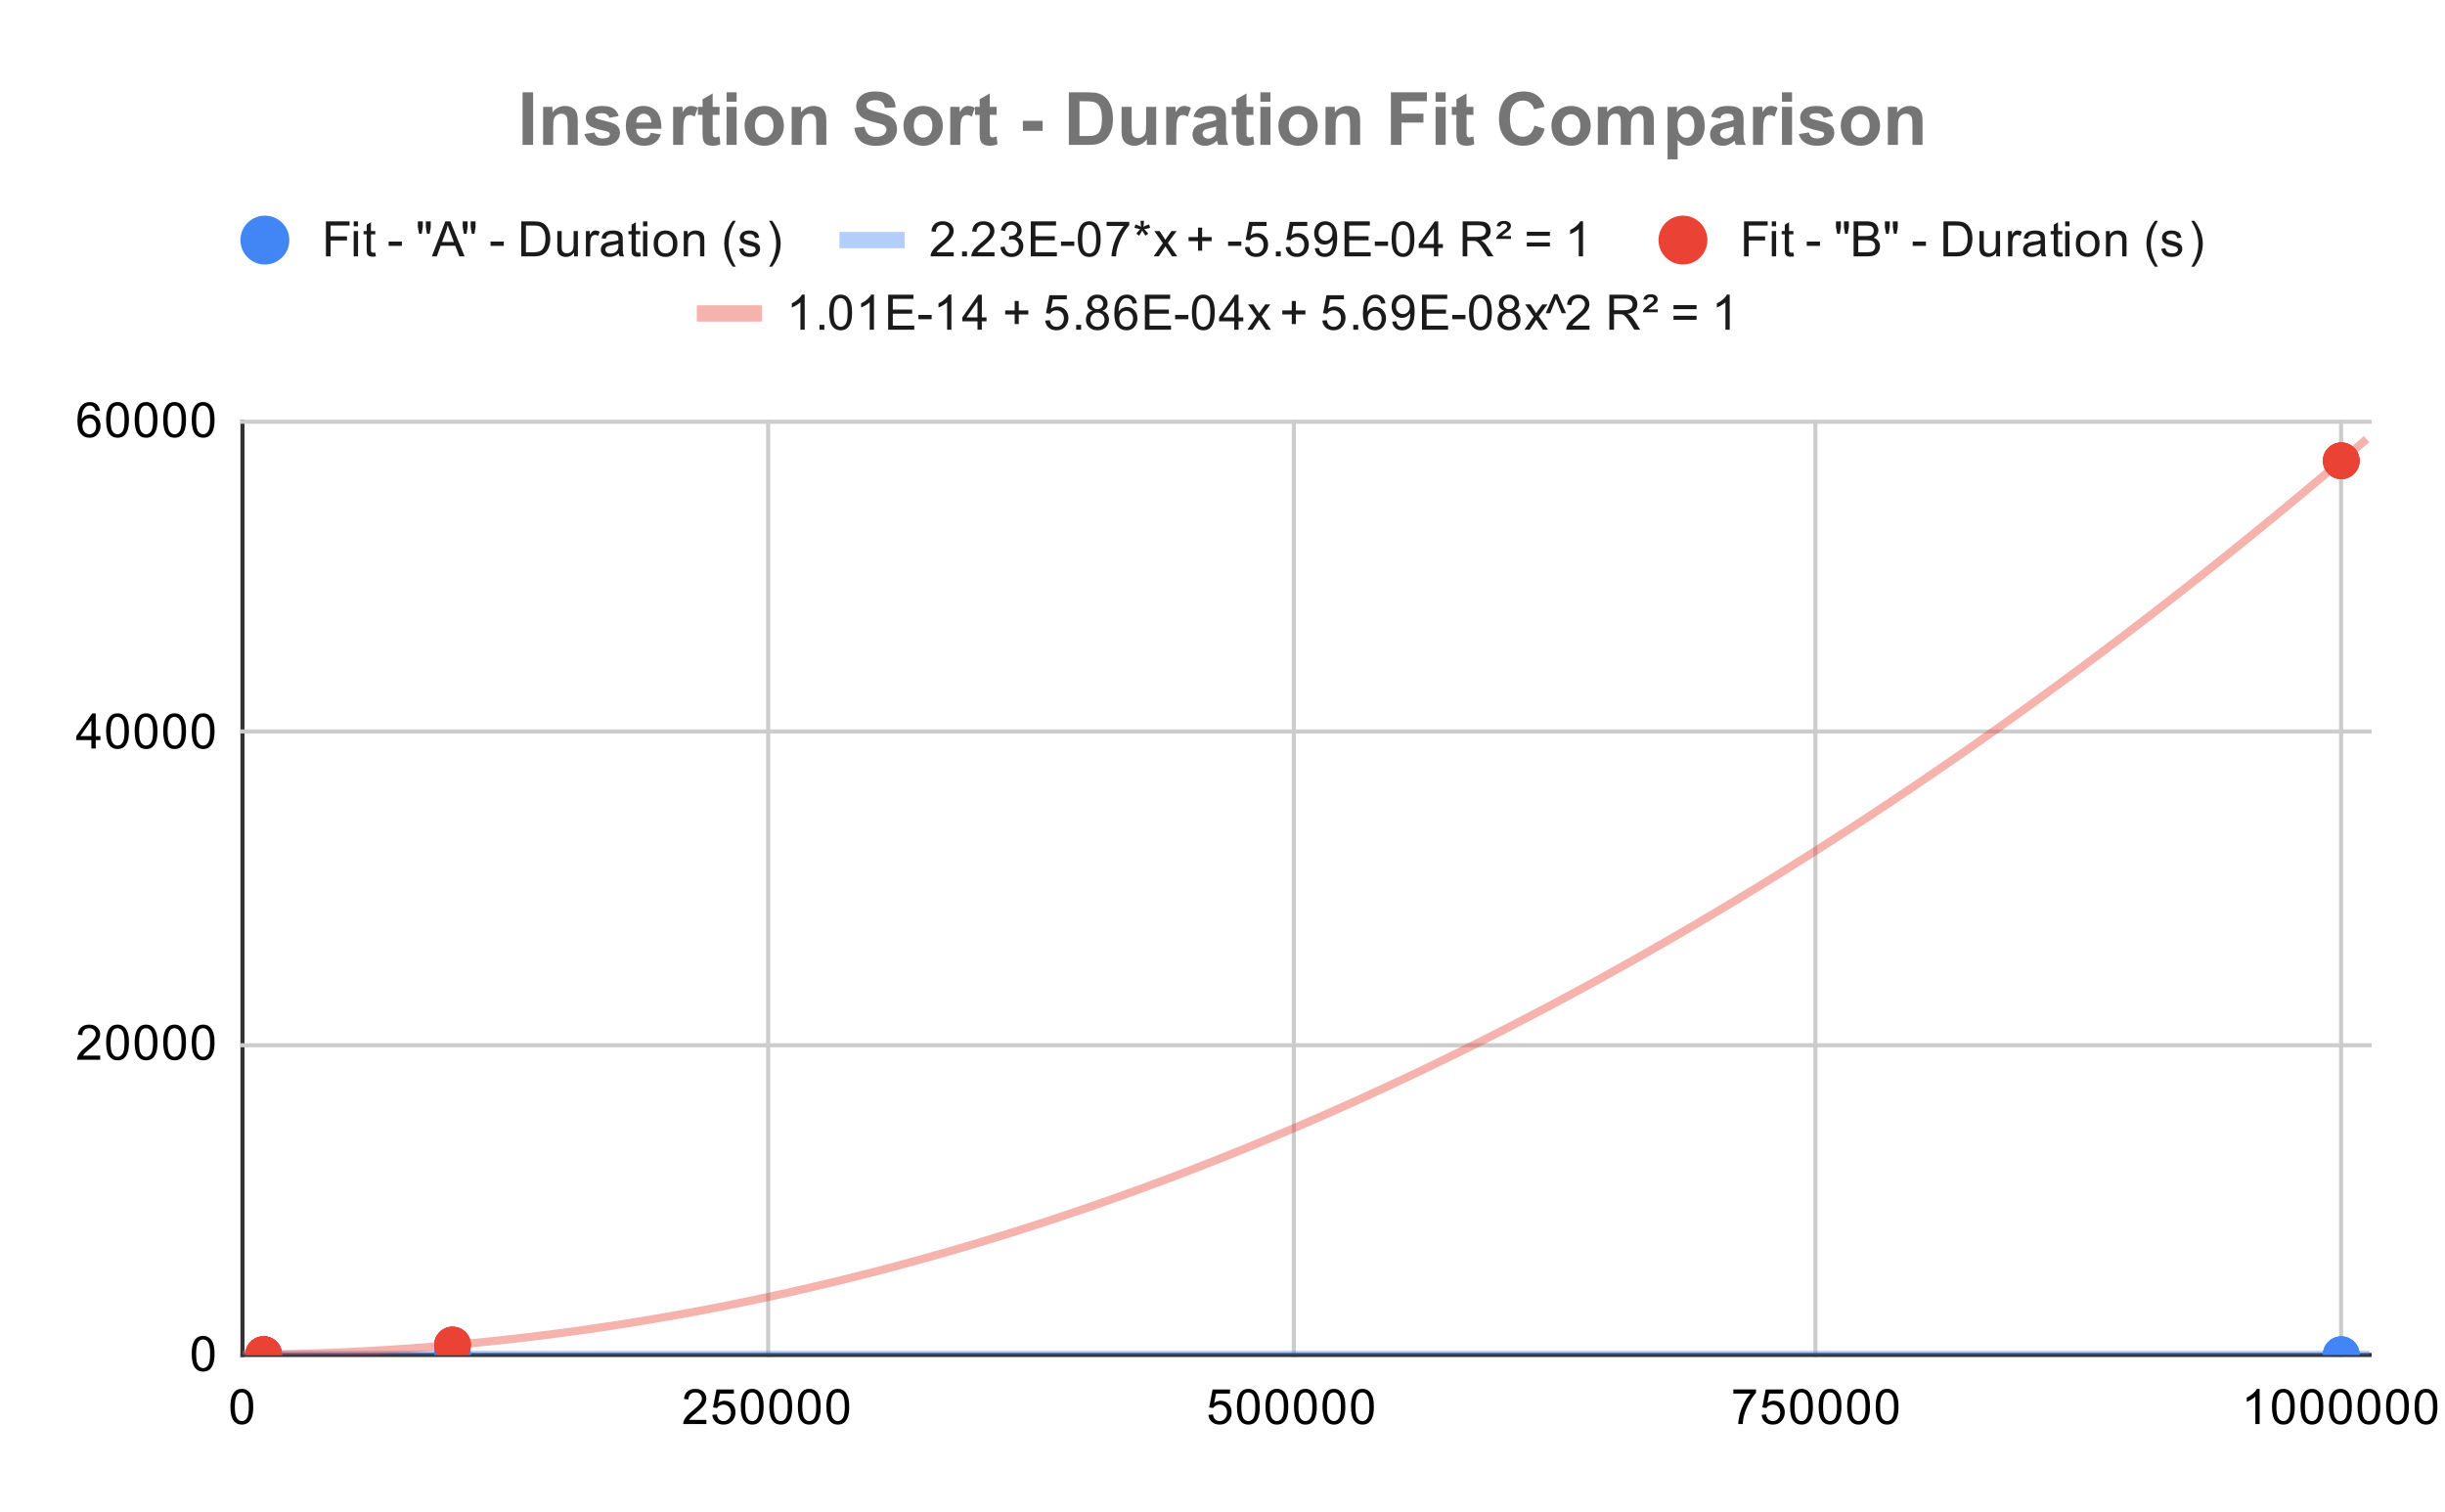 <svg version="1.1" viewBox="0.0 0.0 600.0 371.0" fill="none" stroke="none" stroke-linecap="square" stroke-miterlimit="10" width="600" height="371" xmlns:xlink="http://www.w3.org/1999/xlink" xmlns="http://www.w3.org/2000/svg"><path fill="#ffffff" d="M0 0L600.0 0L600.0 371.0L0 371.0L0 0Z" fill-rule="nonzero"/><path stroke="#333333" stroke-width="1.0" stroke-linecap="butt" d="M59.5 103.5L59.5 332.5" fill-rule="nonzero"/><path stroke="#cccccc" stroke-width="1.0" stroke-linecap="butt" d="M188.5 103.5L188.5 332.5" fill-rule="nonzero"/><path stroke="#cccccc" stroke-width="1.0" stroke-linecap="butt" d="M317.5 103.5L317.5 332.5" fill-rule="nonzero"/><path stroke="#cccccc" stroke-width="1.0" stroke-linecap="butt" d="M445.5 103.5L445.5 332.5" fill-rule="nonzero"/><path stroke="#cccccc" stroke-width="1.0" stroke-linecap="butt" d="M574.5 103.5L574.5 332.5" fill-rule="nonzero"/><path stroke="#333333" stroke-width="1.0" stroke-linecap="butt" d="M59.5 332.5L581.5 332.5" fill-rule="nonzero"/><path stroke="#cccccc" stroke-width="1.0" stroke-linecap="butt" d="M59.5 256.5L581.5 256.5" fill-rule="nonzero"/><path stroke="#cccccc" stroke-width="1.0" stroke-linecap="butt" d="M59.5 179.5L581.5 179.5" fill-rule="nonzero"/><path stroke="#cccccc" stroke-width="1.0" stroke-linecap="butt" d="M59.5 103.5L581.5 103.5" fill-rule="nonzero"/><clipPath id="id_0"><path d="M59.55 103.283L581.45 103.283L581.45 332.45L59.55 332.45L59.55 103.283Z" clip-rule="nonzero"/></clipPath><path stroke="#4285f4" stroke-width="2.0" stroke-linecap="butt" stroke-opacity="0.4" clip-path="url(#id_0)" d="M0 332.45L581.45 332.449" fill-rule="nonzero"/><path stroke="#ea4335" stroke-width="2.0" stroke-linecap="butt" stroke-opacity="0.4" clip-path="url(#id_0)" d="M0 329.805C0 329.805 2.667 330.049 4.0 330.165C5.333 330.28 6.667 330.391 8.0 330.498C9.333 330.605 10.667 330.707 12.0 330.805C13.333 330.903 14.667 330.997 16.0 331.086C17.333 331.176 18.667 331.261 20.0 331.341C21.333 331.422 22.667 331.498 24.0 331.57C25.333 331.642 26.667 331.709 28.0 331.772C29.333 331.835 30.667 331.894 32.0 331.948C33.333 332.003 34.667 332.053 36.0 332.098C37.333 332.144 38.667 332.185 40.0 332.222C41.333 332.259 42.667 332.291 44.0 332.32C45.333 332.348 46.667 332.372 48.0 332.391C49.333 332.41 50.667 332.425 52.0 332.436C53.333 332.447 54.667 332.453 56.0 332.455C57.333 332.457 58.667 332.455 60.0 332.448C61.333 332.441 62.667 332.43 64.0 332.414C65.333 332.399 66.667 332.379 68.0 332.355C69.333 332.331 70.667 332.302 72.0 332.269C73.333 332.236 74.667 332.199 76.0 332.157C77.333 332.115 78.667 332.069 80.0 332.019C81.333 331.968 82.667 331.914 84.0 331.854C85.333 331.795 86.667 331.732 88.0 331.664C89.333 331.596 90.667 331.524 92.0 331.447C93.333 331.37 94.667 331.289 96.0 331.204C97.333 331.119 98.667 331.029 100.0 330.935C101.333 330.841 102.667 330.742 104.0 330.639C105.333 330.536 106.667 330.429 108.0 330.318C109.333 330.206 110.667 330.09 112.0 329.97C113.333 329.85 114.667 329.725 116.0 329.596C117.333 329.467 118.667 329.333 120.0 329.196C121.333 329.058 122.667 328.916 124.0 328.769C125.333 328.623 126.667 328.472 128.0 328.317C129.333 328.161 130.667 328.002 132.0 327.838C133.333 327.674 134.667 327.506 136.0 327.333C137.333 327.16 138.667 326.983 140.0 326.802C141.333 326.62 142.667 326.434 144.0 326.244C145.333 326.054 146.667 325.86 148.0 325.661C149.333 325.462 150.667 325.259 152.0 325.051C153.333 324.843 154.667 324.631 156.0 324.415C157.333 324.199 158.667 323.978 160.0 323.753C161.333 323.528 162.667 323.298 164.0 323.064C165.333 322.83 166.667 322.592 168.0 322.35C169.333 322.107 170.667 321.86 172.0 321.609C173.333 321.358 174.667 321.102 176.0 320.842C177.333 320.582 178.667 320.317 180.0 320.049C181.333 319.78 182.667 319.507 184.0 319.229C185.333 318.952 186.667 318.67 188.0 318.384C189.333 318.097 190.667 317.807 192.0 317.512C193.333 317.217 194.667 316.918 196.0 316.614C197.333 316.31 198.667 316.002 200.0 315.69C201.333 315.377 202.667 315.06 204.0 314.739C205.333 314.418 206.667 314.093 208.0 313.763C209.333 313.433 210.667 313.099 212.0 312.76C213.333 312.421 214.667 312.078 216.0 311.731C217.333 311.384 218.667 311.032 220.0 310.676C221.333 310.32 222.667 309.959 224.0 309.594C225.333 309.23 226.667 308.86 228.0 308.487C229.333 308.113 230.667 307.735 232.0 307.353C233.333 306.971 234.667 306.584 236.0 306.193C237.333 305.802 238.667 305.407 240.0 305.007C241.333 304.607 242.667 304.203 244.0 303.794C245.333 303.386 246.667 302.973 248.0 302.556C249.333 302.139 250.667 301.717 252.0 301.291C253.333 300.865 254.667 300.435 256.0 300C257.333 299.565 258.667 299.126 260.0 298.683C261.333 298.24 262.667 297.792 264.0 297.34C265.333 296.887 266.667 296.431 268.0 295.97C269.333 295.509 270.667 295.044 272.0 294.574C273.333 294.105 274.667 293.631 276.0 293.152C277.333 292.674 278.667 292.191 280.0 291.704C281.333 291.217 282.667 290.726 284.0 290.23C285.333 289.734 286.667 289.234 288.0 288.729C289.333 288.225 290.667 287.716 292.0 287.202C293.333 286.689 294.667 286.171 296.0 285.649C297.333 285.127 298.667 284.601 300.0 284.07C301.333 283.539 302.667 283.004 304.0 282.465C305.333 281.925 306.667 281.381 308.0 280.833C309.333 280.285 310.667 279.732 312.0 279.175C313.333 278.618 314.667 278.057 316.0 277.491C317.333 276.926 318.667 276.356 320.0 275.781C321.333 275.207 322.667 274.628 324.0 274.045C325.333 273.462 326.667 272.874 328.0 272.282C329.333 271.69 330.667 271.094 332.0 270.494C333.333 269.893 334.667 269.288 336.0 268.679C337.333 268.069 338.667 267.456 340.0 266.837C341.333 266.219 342.667 265.597 344.0 264.97C345.333 264.343 346.667 263.712 348.0 263.077C349.333 262.441 350.667 261.801 352.0 261.157C353.333 260.512 354.667 259.864 356.0 259.211C357.333 258.558 358.667 257.9 360.0 257.239C361.333 256.577 362.667 255.911 364.0 255.24C365.333 254.57 366.667 253.895 368.0 253.216C369.333 252.537 370.667 251.853 372.0 251.165C373.333 250.477 374.667 249.785 376.0 249.088C377.333 248.391 378.667 247.69 380.0 246.985C381.333 246.279 382.667 245.57 384.0 244.856C385.333 244.141 386.667 243.423 388.0 242.7C389.333 241.977 390.667 241.25 392.0 240.518C393.333 239.787 394.667 239.051 396.0 238.31C397.333 237.57 398.667 236.825 400.0 236.076C401.333 235.327 402.667 234.574 404.0 233.816C405.333 233.058 406.667 232.296 408.0 231.529C409.333 230.763 410.667 229.992 412.0 229.216C413.333 228.441 414.667 227.662 416.0 226.877C417.333 226.093 418.667 225.305 420.0 224.512C421.333 223.72 422.667 222.922 424.0 222.121C425.333 221.32 426.667 220.514 428.0 219.703C429.333 218.893 430.667 218.079 432.0 217.26C433.333 216.441 434.667 215.617 436.0 214.79C437.333 213.962 438.667 213.13 440.0 212.294C441.333 211.457 442.667 210.616 444.0 209.771C445.333 208.926 446.667 208.077 448.0 207.223C449.333 206.369 450.667 205.511 452.0 204.648C453.333 203.785 454.667 202.918 456.0 202.047C457.333 201.176 458.667 200.3 460.0 199.42C461.333 198.54 462.667 197.655 464.0 196.767C465.333 195.878 466.667 194.985 468.0 194.087C469.333 193.189 470.667 192.288 472.0 191.381C473.333 190.475 474.667 189.564 476.0 188.649C477.333 187.734 478.667 186.815 480.0 185.891C481.333 184.967 482.667 184.039 484.0 183.107C485.333 182.174 486.667 181.238 488.0 180.296C489.333 179.355 490.667 178.41 492.0 177.46C493.333 176.51 494.667 175.555 496.0 174.597C497.333 173.638 498.667 172.675 500.0 171.708C501.333 170.74 502.667 169.768 504.0 168.792C505.333 167.816 506.667 166.836 508.0 165.851C509.333 164.866 510.667 163.877 512.0 162.883C513.333 161.889 514.667 160.891 516.0 159.889C517.333 158.887 518.667 157.88 520.0 156.869C521.333 155.858 522.667 154.842 524.0 153.823C525.333 152.803 526.667 151.779 528.0 150.75C529.333 149.721 530.667 148.689 532.0 147.651C533.333 146.614 534.667 145.572 536.0 144.526C537.333 143.48 538.667 142.43 540.0 141.375C541.333 140.32 542.667 139.261 544.0 138.198C545.333 137.134 546.667 136.067 548.0 134.994C549.333 133.922 550.667 132.846 552.0 131.765C553.333 130.684 554.667 129.598 556.0 128.509C557.333 127.419 558.667 126.325 560.0 125.227C561.333 124.128 562.667 123.025 564.0 121.918C565.333 120.811 566.667 119.7 568.0 118.584C569.333 117.468 570.667 116.348 572.0 115.223C573.333 114.098 574.667 112.969 576.0 111.836C577.333 110.703 580.0 108.423 580.0 108.423" fill-rule="nonzero"/><path fill="#4285f4" clip-path="url(#id_0)" d="M69.2 332.45C69.2 334.935 67.185 336.95 64.7 336.95C62.215 336.95 60.2 334.935 60.2 332.45C60.2 329.965 62.215 327.95 64.7 327.95C67.185 327.95 69.2 329.965 69.2 332.45Z" fill-rule="nonzero"/><path fill="#4285f4" clip-path="url(#id_0)" d="M69.2 332.45C69.2 334.935 67.185 336.95 64.7 336.95C62.215 336.95 60.2 334.935 60.2 332.45C60.2 329.965 62.215 327.95 64.7 327.95C67.185 327.95 69.2 329.965 69.2 332.45Z" fill-rule="nonzero"/><path fill="#4285f4" clip-path="url(#id_0)" d="M69.2 332.45C69.2 334.935 67.185 336.95 64.7 336.95C62.215 336.95 60.2 334.935 60.2 332.45C60.2 329.965 62.215 327.95 64.7 327.95C67.185 327.95 69.2 329.965 69.2 332.45Z" fill-rule="nonzero"/><path fill="#4285f4" clip-path="url(#id_0)" d="M115.549 332.45C115.549 334.935 113.535 336.95 111.049 336.95C108.564 336.95 106.549 334.935 106.549 332.45C106.549 329.965 108.564 327.95 111.049 327.95C113.535 327.95 115.549 329.965 115.549 332.45Z" fill-rule="nonzero"/><path fill="#4285f4" clip-path="url(#id_0)" d="M115.549 332.45C115.549 334.935 113.535 336.95 111.049 336.95C108.564 336.95 106.549 334.935 106.549 332.45C106.549 329.965 108.564 327.95 111.049 327.95C113.535 327.95 115.549 329.965 115.549 332.45Z" fill-rule="nonzero"/><path fill="#4285f4" clip-path="url(#id_0)" d="M115.549 332.45C115.549 334.935 113.535 336.95 111.049 336.95C108.564 336.95 106.549 334.935 106.549 332.45C106.549 329.965 108.564 327.95 111.049 327.95C113.535 327.95 115.549 329.965 115.549 332.45Z" fill-rule="nonzero"/><path fill="#4285f4" clip-path="url(#id_0)" d="M579.043 332.449C579.043 334.934 577.028 336.949 574.543 336.949C572.057 336.949 570.043 334.934 570.043 332.449C570.043 329.964 572.057 327.949 574.543 327.949C577.028 327.949 579.043 329.964 579.043 332.449Z" fill-rule="nonzero"/><path fill="#4285f4" clip-path="url(#id_0)" d="M579.043 332.449C579.043 334.934 577.028 336.949 574.543 336.949C572.057 336.949 570.043 334.934 570.043 332.449C570.043 329.964 572.057 327.949 574.543 327.949C577.028 327.949 579.043 329.964 579.043 332.449Z" fill-rule="nonzero"/><path fill="#4285f4" clip-path="url(#id_0)" d="M579.043 332.449C579.043 334.934 577.028 336.949 574.543 336.949C572.057 336.949 570.043 334.934 570.043 332.449C570.043 329.964 572.057 327.949 574.543 327.949C577.028 327.949 579.043 329.964 579.043 332.449Z" fill-rule="nonzero"/><path fill="#ea4335" clip-path="url(#id_0)" d="M69.2 332.406C69.2 334.891 67.185 336.906 64.7 336.906C62.215 336.906 60.2 334.891 60.2 332.406C60.2 329.921 62.215 327.906 64.7 327.906C67.185 327.906 69.2 329.921 69.2 332.406Z" fill-rule="nonzero"/><path fill="#ea4335" clip-path="url(#id_0)" d="M69.2 332.406C69.2 334.891 67.185 336.906 64.7 336.906C62.215 336.906 60.2 334.891 60.2 332.406C60.2 329.921 62.215 327.906 64.7 327.906C67.185 327.906 69.2 329.921 69.2 332.406Z" fill-rule="nonzero"/><path fill="#ea4335" clip-path="url(#id_0)" d="M69.2 332.406C69.2 334.891 67.185 336.906 64.7 336.906C62.215 336.906 60.2 334.891 60.2 332.406C60.2 329.921 62.215 327.906 64.7 327.906C67.185 327.906 69.2 329.921 69.2 332.406Z" fill-rule="nonzero"/><path fill="#ea4335" clip-path="url(#id_0)" d="M115.549 330.055C115.549 332.54 113.535 334.555 111.049 334.555C108.564 334.555 106.549 332.54 106.549 330.055C106.549 327.57 108.564 325.555 111.049 325.555C113.535 325.555 115.549 327.57 115.549 330.055Z" fill-rule="nonzero"/><path fill="#ea4335" clip-path="url(#id_0)" d="M115.549 330.055C115.549 332.54 113.535 334.555 111.049 334.555C108.564 334.555 106.549 332.54 106.549 330.055C106.549 327.57 108.564 325.555 111.049 325.555C113.535 325.555 115.549 327.57 115.549 330.055Z" fill-rule="nonzero"/><path fill="#ea4335" clip-path="url(#id_0)" d="M115.549 330.055C115.549 332.54 113.535 334.555 111.049 334.555C108.564 334.555 106.549 332.54 106.549 330.055C106.549 327.57 108.564 325.555 111.049 325.555C113.535 325.555 115.549 327.57 115.549 330.055Z" fill-rule="nonzero"/><path fill="#ea4335" clip-path="url(#id_0)" d="M579.043 113.073C579.043 115.558 577.028 117.573 574.543 117.573C572.057 117.573 570.043 115.558 570.043 113.073C570.043 110.588 572.057 108.573 574.543 108.573C577.028 108.573 579.043 110.588 579.043 113.073Z" fill-rule="nonzero"/><path fill="#ea4335" clip-path="url(#id_0)" d="M579.043 113.073C579.043 115.558 577.028 117.573 574.543 117.573C572.057 117.573 570.043 115.558 570.043 113.073C570.043 110.588 572.057 108.573 574.543 108.573C577.028 108.573 579.043 110.588 579.043 113.073Z" fill-rule="nonzero"/><path fill="#ea4335" clip-path="url(#id_0)" d="M579.043 113.073C579.043 115.558 577.028 117.573 574.543 117.573C572.057 117.573 570.043 115.558 570.043 113.073C570.043 110.588 572.057 108.573 574.543 108.573C577.028 108.573 579.043 110.588 579.043 113.073Z" fill-rule="nonzero"/><path fill="#000000" d="M47.05 332.216Q47.05 330.684 47.362 329.762Q47.675 328.825 48.284 328.325Q48.909 327.825 49.847 327.825Q50.534 327.825 51.05 328.106Q51.581 328.387 51.925 328.919Q52.269 329.434 52.456 330.184Q52.644 330.934 52.644 332.216Q52.644 333.731 52.331 334.653Q52.034 335.575 51.409 336.091Q50.8 336.591 49.847 336.591Q48.612 336.591 47.894 335.7Q47.05 334.637 47.05 332.216ZM48.128 332.216Q48.128 334.325 48.628 335.028Q49.128 335.731 49.847 335.731Q50.581 335.731 51.066 335.028Q51.566 334.325 51.566 332.216Q51.566 330.091 51.066 329.403Q50.581 328.7 49.831 328.7Q49.112 328.7 48.675 329.309Q48.128 330.091 48.128 332.216Z" fill-rule="nonzero"/><path fill="#000000" d="M24.597 259.045L24.597 260.061L18.909 260.061Q18.909 259.686 19.034 259.327Q19.253 258.749 19.722 258.186Q20.206 257.624 21.113 256.889Q22.519 255.733 23.003 255.061Q23.503 254.389 23.503 253.795Q23.503 253.17 23.05 252.749Q22.597 252.311 21.878 252.311Q21.113 252.311 20.659 252.764Q20.206 253.217 20.191 254.03L19.113 253.92Q19.222 252.702 19.941 252.077Q20.675 251.436 21.909 251.436Q23.144 251.436 23.863 252.124Q24.581 252.811 24.581 253.827Q24.581 254.342 24.363 254.842Q24.159 255.327 23.659 255.889Q23.175 256.436 22.05 257.389Q21.097 258.186 20.816 258.483Q20.55 258.764 20.378 259.045L24.597 259.045ZM26.05 255.827Q26.05 254.295 26.363 253.374Q26.675 252.436 27.284 251.936Q27.909 251.436 28.847 251.436Q29.534 251.436 30.05 251.717Q30.581 251.999 30.925 252.53Q31.269 253.045 31.456 253.795Q31.644 254.545 31.644 255.827Q31.644 257.342 31.331 258.264Q31.034 259.186 30.409 259.702Q29.8 260.202 28.847 260.202Q27.613 260.202 26.894 259.311Q26.05 258.249 26.05 255.827ZM27.128 255.827Q27.128 257.936 27.628 258.639Q28.128 259.342 28.847 259.342Q29.581 259.342 30.066 258.639Q30.566 257.936 30.566 255.827Q30.566 253.702 30.066 253.014Q29.581 252.311 28.831 252.311Q28.113 252.311 27.675 252.92Q27.128 253.702 27.128 255.827ZM33.05 255.827Q33.05 254.295 33.362 253.374Q33.675 252.436 34.284 251.936Q34.909 251.436 35.847 251.436Q36.534 251.436 37.05 251.717Q37.581 251.999 37.925 252.53Q38.269 253.045 38.456 253.795Q38.644 254.545 38.644 255.827Q38.644 257.342 38.331 258.264Q38.034 259.186 37.409 259.702Q36.8 260.202 35.847 260.202Q34.612 260.202 33.894 259.311Q33.05 258.249 33.05 255.827ZM34.128 255.827Q34.128 257.936 34.628 258.639Q35.128 259.342 35.847 259.342Q36.581 259.342 37.066 258.639Q37.566 257.936 37.566 255.827Q37.566 253.702 37.066 253.014Q36.581 252.311 35.831 252.311Q35.112 252.311 34.675 252.92Q34.128 253.702 34.128 255.827ZM40.05 255.827Q40.05 254.295 40.362 253.374Q40.675 252.436 41.284 251.936Q41.909 251.436 42.847 251.436Q43.534 251.436 44.05 251.717Q44.581 251.999 44.925 252.53Q45.269 253.045 45.456 253.795Q45.644 254.545 45.644 255.827Q45.644 257.342 45.331 258.264Q45.034 259.186 44.409 259.702Q43.8 260.202 42.847 260.202Q41.612 260.202 40.894 259.311Q40.05 258.249 40.05 255.827ZM41.128 255.827Q41.128 257.936 41.628 258.639Q42.128 259.342 42.847 259.342Q43.581 259.342 44.066 258.639Q44.566 257.936 44.566 255.827Q44.566 253.702 44.066 253.014Q43.581 252.311 42.831 252.311Q42.112 252.311 41.675 252.92Q41.128 253.702 41.128 255.827ZM47.05 255.827Q47.05 254.295 47.362 253.374Q47.675 252.436 48.284 251.936Q48.909 251.436 49.847 251.436Q50.534 251.436 51.05 251.717Q51.581 251.999 51.925 252.53Q52.269 253.045 52.456 253.795Q52.644 254.545 52.644 255.827Q52.644 257.342 52.331 258.264Q52.034 259.186 51.409 259.702Q50.8 260.202 49.847 260.202Q48.612 260.202 47.894 259.311Q47.05 258.249 47.05 255.827ZM48.128 255.827Q48.128 257.936 48.628 258.639Q49.128 259.342 49.847 259.342Q50.581 259.342 51.066 258.639Q51.566 257.936 51.566 255.827Q51.566 253.702 51.066 253.014Q50.581 252.311 49.831 252.311Q49.112 252.311 48.675 252.92Q48.128 253.702 48.128 255.827Z" fill-rule="nonzero"/><path fill="#000000" d="M22.425 183.672L22.425 181.61L18.706 181.61L18.706 180.641L22.628 175.078L23.488 175.078L23.488 180.641L24.644 180.641L24.644 181.61L23.488 181.61L23.488 183.672L22.425 183.672ZM22.425 180.641L22.425 176.782L19.738 180.641L22.425 180.641ZM26.05 179.438Q26.05 177.907 26.363 176.985Q26.675 176.047 27.284 175.547Q27.909 175.047 28.847 175.047Q29.534 175.047 30.05 175.328Q30.581 175.61 30.925 176.141Q31.269 176.657 31.456 177.407Q31.644 178.157 31.644 179.438Q31.644 180.953 31.331 181.875Q31.034 182.797 30.409 183.313Q29.8 183.813 28.847 183.813Q27.613 183.813 26.894 182.922Q26.05 181.86 26.05 179.438ZM27.128 179.438Q27.128 181.547 27.628 182.25Q28.128 182.953 28.847 182.953Q29.581 182.953 30.066 182.25Q30.566 181.547 30.566 179.438Q30.566 177.313 30.066 176.625Q29.581 175.922 28.831 175.922Q28.113 175.922 27.675 176.532Q27.128 177.313 27.128 179.438ZM33.05 179.438Q33.05 177.907 33.362 176.985Q33.675 176.047 34.284 175.547Q34.909 175.047 35.847 175.047Q36.534 175.047 37.05 175.328Q37.581 175.61 37.925 176.141Q38.269 176.657 38.456 177.407Q38.644 178.157 38.644 179.438Q38.644 180.953 38.331 181.875Q38.034 182.797 37.409 183.313Q36.8 183.813 35.847 183.813Q34.612 183.813 33.894 182.922Q33.05 181.86 33.05 179.438ZM34.128 179.438Q34.128 181.547 34.628 182.25Q35.128 182.953 35.847 182.953Q36.581 182.953 37.066 182.25Q37.566 181.547 37.566 179.438Q37.566 177.313 37.066 176.625Q36.581 175.922 35.831 175.922Q35.112 175.922 34.675 176.532Q34.128 177.313 34.128 179.438ZM40.05 179.438Q40.05 177.907 40.362 176.985Q40.675 176.047 41.284 175.547Q41.909 175.047 42.847 175.047Q43.534 175.047 44.05 175.328Q44.581 175.61 44.925 176.141Q45.269 176.657 45.456 177.407Q45.644 178.157 45.644 179.438Q45.644 180.953 45.331 181.875Q45.034 182.797 44.409 183.313Q43.8 183.813 42.847 183.813Q41.612 183.813 40.894 182.922Q40.05 181.86 40.05 179.438ZM41.128 179.438Q41.128 181.547 41.628 182.25Q42.128 182.953 42.847 182.953Q43.581 182.953 44.066 182.25Q44.566 181.547 44.566 179.438Q44.566 177.313 44.066 176.625Q43.581 175.922 42.831 175.922Q42.112 175.922 41.675 176.532Q41.128 177.313 41.128 179.438ZM47.05 179.438Q47.05 177.907 47.362 176.985Q47.675 176.047 48.284 175.547Q48.909 175.047 49.847 175.047Q50.534 175.047 51.05 175.328Q51.581 175.61 51.925 176.141Q52.269 176.657 52.456 177.407Q52.644 178.157 52.644 179.438Q52.644 180.953 52.331 181.875Q52.034 182.797 51.409 183.313Q50.8 183.813 49.847 183.813Q48.612 183.813 47.894 182.922Q47.05 181.86 47.05 179.438ZM48.128 179.438Q48.128 181.547 48.628 182.25Q49.128 182.953 49.847 182.953Q50.581 182.953 51.066 182.25Q51.566 181.547 51.566 179.438Q51.566 177.313 51.066 176.625Q50.581 175.922 49.831 175.922Q49.112 175.922 48.675 176.532Q48.128 177.313 48.128 179.438Z" fill-rule="nonzero"/><path fill="#000000" d="M24.519 100.799L23.472 100.877Q23.331 100.252 23.081 99.971Q22.644 99.518 22.019 99.518Q21.519 99.518 21.128 99.799Q20.644 100.174 20.347 100.877Q20.066 101.565 20.05 102.846Q20.425 102.268 20.972 101.986Q21.534 101.705 22.144 101.705Q23.191 101.705 23.925 102.486Q24.675 103.268 24.675 104.486Q24.675 105.299 24.316 106.002Q23.972 106.69 23.363 107.065Q22.753 107.424 21.988 107.424Q20.659 107.424 19.831 106.455Q19.003 105.486 19.003 103.268Q19.003 100.768 19.925 99.643Q20.722 98.658 22.081 98.658Q23.097 98.658 23.738 99.236Q24.394 99.799 24.519 100.799ZM20.222 104.502Q20.222 105.049 20.441 105.549Q20.675 106.033 21.081 106.299Q21.503 106.565 21.972 106.565Q22.628 106.565 23.113 106.033Q23.597 105.486 23.597 104.565Q23.597 103.674 23.113 103.158Q22.644 102.643 21.925 102.643Q21.206 102.643 20.706 103.158Q20.222 103.674 20.222 104.502ZM26.05 103.049Q26.05 101.518 26.363 100.596Q26.675 99.658 27.284 99.158Q27.909 98.658 28.847 98.658Q29.534 98.658 30.05 98.94Q30.581 99.221 30.925 99.752Q31.269 100.268 31.456 101.018Q31.644 101.768 31.644 103.049Q31.644 104.565 31.331 105.486Q31.034 106.408 30.409 106.924Q29.8 107.424 28.847 107.424Q27.613 107.424 26.894 106.533Q26.05 105.471 26.05 103.049ZM27.128 103.049Q27.128 105.158 27.628 105.861Q28.128 106.565 28.847 106.565Q29.581 106.565 30.066 105.861Q30.566 105.158 30.566 103.049Q30.566 100.924 30.066 100.236Q29.581 99.533 28.831 99.533Q28.113 99.533 27.675 100.143Q27.128 100.924 27.128 103.049ZM33.05 103.049Q33.05 101.518 33.362 100.596Q33.675 99.658 34.284 99.158Q34.909 98.658 35.847 98.658Q36.534 98.658 37.05 98.94Q37.581 99.221 37.925 99.752Q38.269 100.268 38.456 101.018Q38.644 101.768 38.644 103.049Q38.644 104.565 38.331 105.486Q38.034 106.408 37.409 106.924Q36.8 107.424 35.847 107.424Q34.612 107.424 33.894 106.533Q33.05 105.471 33.05 103.049ZM34.128 103.049Q34.128 105.158 34.628 105.861Q35.128 106.565 35.847 106.565Q36.581 106.565 37.066 105.861Q37.566 105.158 37.566 103.049Q37.566 100.924 37.066 100.236Q36.581 99.533 35.831 99.533Q35.112 99.533 34.675 100.143Q34.128 100.924 34.128 103.049ZM40.05 103.049Q40.05 101.518 40.362 100.596Q40.675 99.658 41.284 99.158Q41.909 98.658 42.847 98.658Q43.534 98.658 44.05 98.94Q44.581 99.221 44.925 99.752Q45.269 100.268 45.456 101.018Q45.644 101.768 45.644 103.049Q45.644 104.565 45.331 105.486Q45.034 106.408 44.409 106.924Q43.8 107.424 42.847 107.424Q41.612 107.424 40.894 106.533Q40.05 105.471 40.05 103.049ZM41.128 103.049Q41.128 105.158 41.628 105.861Q42.128 106.565 42.847 106.565Q43.581 106.565 44.066 105.861Q44.566 105.158 44.566 103.049Q44.566 100.924 44.066 100.236Q43.581 99.533 42.831 99.533Q42.112 99.533 41.675 100.143Q41.128 100.924 41.128 103.049ZM47.05 103.049Q47.05 101.518 47.362 100.596Q47.675 99.658 48.284 99.158Q48.909 98.658 49.847 98.658Q50.534 98.658 51.05 98.94Q51.581 99.221 51.925 99.752Q52.269 100.268 52.456 101.018Q52.644 101.768 52.644 103.049Q52.644 104.565 52.331 105.486Q52.034 106.408 51.409 106.924Q50.8 107.424 49.847 107.424Q48.612 107.424 47.894 106.533Q47.05 105.471 47.05 103.049ZM48.128 103.049Q48.128 105.158 48.628 105.861Q49.128 106.565 49.847 106.565Q50.581 106.565 51.066 105.861Q51.566 105.158 51.566 103.049Q51.566 100.924 51.066 100.236Q50.581 99.533 49.831 99.533Q49.112 99.533 48.675 100.143Q48.128 100.924 48.128 103.049Z" fill-rule="nonzero"/><path fill="#000000" d="M56.55 345.216Q56.55 343.684 56.862 342.762Q57.175 341.825 57.784 341.325Q58.409 340.825 59.347 340.825Q60.034 340.825 60.55 341.106Q61.081 341.387 61.425 341.919Q61.769 342.434 61.956 343.184Q62.144 343.934 62.144 345.216Q62.144 346.731 61.831 347.653Q61.534 348.575 60.909 349.091Q60.3 349.591 59.347 349.591Q58.112 349.591 57.394 348.7Q56.55 347.637 56.55 345.216ZM57.628 345.216Q57.628 347.325 58.128 348.028Q58.628 348.731 59.347 348.731Q60.081 348.731 60.566 348.028Q61.066 347.325 61.066 345.216Q61.066 343.091 60.566 342.403Q60.081 341.7 59.331 341.7Q58.612 341.7 58.175 342.309Q57.628 343.091 57.628 345.216Z" fill-rule="nonzero"/><path fill="#000000" d="M173.345 348.434L173.345 349.45L167.658 349.45Q167.658 349.075 167.783 348.716Q168.001 348.137 168.47 347.575Q168.954 347.012 169.861 346.278Q171.267 345.122 171.751 344.45Q172.251 343.778 172.251 343.184Q172.251 342.559 171.798 342.137Q171.345 341.7 170.626 341.7Q169.861 341.7 169.408 342.153Q168.954 342.606 168.939 343.419L167.861 343.309Q167.97 342.091 168.689 341.466Q169.423 340.825 170.658 340.825Q171.892 340.825 172.611 341.512Q173.329 342.2 173.329 343.216Q173.329 343.731 173.111 344.231Q172.908 344.716 172.408 345.278Q171.923 345.825 170.798 346.778Q169.845 347.575 169.564 347.872Q169.298 348.153 169.126 348.434L173.345 348.434ZM174.798 347.2L175.908 347.106Q176.033 347.919 176.47 348.325Q176.923 348.731 177.564 348.731Q178.314 348.731 178.845 348.153Q179.376 347.575 179.376 346.637Q179.376 345.731 178.861 345.216Q178.361 344.684 177.533 344.684Q177.033 344.684 176.611 344.919Q176.204 345.153 175.97 345.512L174.986 345.387L175.814 340.981L180.095 340.981L180.095 341.981L176.658 341.981L176.204 344.294Q176.97 343.747 177.814 343.747Q178.939 343.747 179.704 344.528Q180.486 345.309 180.486 346.544Q180.486 347.7 179.814 348.559Q178.986 349.591 177.564 349.591Q176.392 349.591 175.642 348.934Q174.908 348.278 174.798 347.2ZM181.798 345.216Q181.798 343.684 182.111 342.762Q182.423 341.825 183.033 341.325Q183.658 340.825 184.595 340.825Q185.283 340.825 185.798 341.106Q186.329 341.387 186.673 341.919Q187.017 342.434 187.204 343.184Q187.392 343.934 187.392 345.216Q187.392 346.731 187.079 347.653Q186.783 348.575 186.158 349.091Q185.548 349.591 184.595 349.591Q183.361 349.591 182.642 348.7Q181.798 347.637 181.798 345.216ZM182.876 345.216Q182.876 347.325 183.376 348.028Q183.876 348.731 184.595 348.731Q185.329 348.731 185.814 348.028Q186.314 347.325 186.314 345.216Q186.314 343.091 185.814 342.403Q185.329 341.7 184.579 341.7Q183.861 341.7 183.423 342.309Q182.876 343.091 182.876 345.216ZM188.798 345.216Q188.798 343.684 189.111 342.762Q189.423 341.825 190.033 341.325Q190.658 340.825 191.595 340.825Q192.283 340.825 192.798 341.106Q193.329 341.387 193.673 341.919Q194.017 342.434 194.204 343.184Q194.392 343.934 194.392 345.216Q194.392 346.731 194.079 347.653Q193.783 348.575 193.158 349.091Q192.548 349.591 191.595 349.591Q190.361 349.591 189.642 348.7Q188.798 347.637 188.798 345.216ZM189.876 345.216Q189.876 347.325 190.376 348.028Q190.876 348.731 191.595 348.731Q192.329 348.731 192.814 348.028Q193.314 347.325 193.314 345.216Q193.314 343.091 192.814 342.403Q192.329 341.7 191.579 341.7Q190.861 341.7 190.423 342.309Q189.876 343.091 189.876 345.216ZM195.798 345.216Q195.798 343.684 196.111 342.762Q196.423 341.825 197.033 341.325Q197.658 340.825 198.595 340.825Q199.283 340.825 199.798 341.106Q200.329 341.387 200.673 341.919Q201.017 342.434 201.204 343.184Q201.392 343.934 201.392 345.216Q201.392 346.731 201.079 347.653Q200.783 348.575 200.158 349.091Q199.548 349.591 198.595 349.591Q197.361 349.591 196.642 348.7Q195.798 347.637 195.798 345.216ZM196.876 345.216Q196.876 347.325 197.376 348.028Q197.876 348.731 198.595 348.731Q199.329 348.731 199.814 348.028Q200.314 347.325 200.314 345.216Q200.314 343.091 199.814 342.403Q199.329 341.7 198.579 341.7Q197.861 341.7 197.423 342.309Q196.876 343.091 196.876 345.216ZM202.798 345.216Q202.798 343.684 203.111 342.762Q203.423 341.825 204.033 341.325Q204.658 340.825 205.595 340.825Q206.283 340.825 206.798 341.106Q207.329 341.387 207.673 341.919Q208.017 342.434 208.204 343.184Q208.392 343.934 208.392 345.216Q208.392 346.731 208.079 347.653Q207.783 348.575 207.158 349.091Q206.548 349.591 205.595 349.591Q204.361 349.591 203.642 348.7Q202.798 347.637 202.798 345.216ZM203.876 345.216Q203.876 347.325 204.376 348.028Q204.876 348.731 205.595 348.731Q206.329 348.731 206.814 348.028Q207.314 347.325 207.314 345.216Q207.314 343.091 206.814 342.403Q206.329 341.7 205.579 341.7Q204.861 341.7 204.423 342.309Q203.876 343.091 203.876 345.216Z" fill-rule="nonzero"/><path fill="#000000" d="M296.546 347.2L297.656 347.106Q297.781 347.919 298.218 348.325Q298.671 348.731 299.312 348.731Q300.062 348.731 300.593 348.153Q301.124 347.575 301.124 346.637Q301.124 345.731 300.609 345.216Q300.109 344.684 299.281 344.684Q298.781 344.684 298.359 344.919Q297.953 345.153 297.718 345.512L296.734 345.387L297.562 340.981L301.843 340.981L301.843 341.981L298.406 341.981L297.953 344.294Q298.718 343.747 299.562 343.747Q300.687 343.747 301.453 344.528Q302.234 345.309 302.234 346.544Q302.234 347.7 301.562 348.559Q300.734 349.591 299.312 349.591Q298.14 349.591 297.39 348.934Q296.656 348.278 296.546 347.2ZM303.546 345.216Q303.546 343.684 303.859 342.762Q304.171 341.825 304.781 341.325Q305.406 340.825 306.343 340.825Q307.031 340.825 307.546 341.106Q308.078 341.387 308.421 341.919Q308.765 342.434 308.953 343.184Q309.14 343.934 309.14 345.216Q309.14 346.731 308.828 347.653Q308.531 348.575 307.906 349.091Q307.296 349.591 306.343 349.591Q305.109 349.591 304.39 348.7Q303.546 347.637 303.546 345.216ZM304.624 345.216Q304.624 347.325 305.124 348.028Q305.624 348.731 306.343 348.731Q307.078 348.731 307.562 348.028Q308.062 347.325 308.062 345.216Q308.062 343.091 307.562 342.403Q307.078 341.7 306.328 341.7Q305.609 341.7 305.171 342.309Q304.624 343.091 304.624 345.216ZM310.546 345.216Q310.546 343.684 310.859 342.762Q311.171 341.825 311.781 341.325Q312.406 340.825 313.343 340.825Q314.031 340.825 314.546 341.106Q315.078 341.387 315.421 341.919Q315.765 342.434 315.953 343.184Q316.14 343.934 316.14 345.216Q316.14 346.731 315.828 347.653Q315.531 348.575 314.906 349.091Q314.296 349.591 313.343 349.591Q312.109 349.591 311.39 348.7Q310.546 347.637 310.546 345.216ZM311.624 345.216Q311.624 347.325 312.124 348.028Q312.624 348.731 313.343 348.731Q314.078 348.731 314.562 348.028Q315.062 347.325 315.062 345.216Q315.062 343.091 314.562 342.403Q314.078 341.7 313.328 341.7Q312.609 341.7 312.171 342.309Q311.624 343.091 311.624 345.216ZM317.546 345.216Q317.546 343.684 317.859 342.762Q318.171 341.825 318.781 341.325Q319.406 340.825 320.343 340.825Q321.031 340.825 321.546 341.106Q322.078 341.387 322.421 341.919Q322.765 342.434 322.953 343.184Q323.14 343.934 323.14 345.216Q323.14 346.731 322.828 347.653Q322.531 348.575 321.906 349.091Q321.296 349.591 320.343 349.591Q319.109 349.591 318.39 348.7Q317.546 347.637 317.546 345.216ZM318.624 345.216Q318.624 347.325 319.124 348.028Q319.624 348.731 320.343 348.731Q321.078 348.731 321.562 348.028Q322.062 347.325 322.062 345.216Q322.062 343.091 321.562 342.403Q321.078 341.7 320.328 341.7Q319.609 341.7 319.171 342.309Q318.624 343.091 318.624 345.216ZM324.546 345.216Q324.546 343.684 324.859 342.762Q325.171 341.825 325.781 341.325Q326.406 340.825 327.343 340.825Q328.031 340.825 328.546 341.106Q329.078 341.387 329.421 341.919Q329.765 342.434 329.953 343.184Q330.14 343.934 330.14 345.216Q330.14 346.731 329.828 347.653Q329.531 348.575 328.906 349.091Q328.296 349.591 327.343 349.591Q326.109 349.591 325.39 348.7Q324.546 347.637 324.546 345.216ZM325.624 345.216Q325.624 347.325 326.124 348.028Q326.624 348.731 327.343 348.731Q328.078 348.731 328.562 348.028Q329.062 347.325 329.062 345.216Q329.062 343.091 328.562 342.403Q328.078 341.7 327.328 341.7Q326.609 341.7 326.171 342.309Q325.624 343.091 325.624 345.216ZM331.546 345.216Q331.546 343.684 331.859 342.762Q332.171 341.825 332.781 341.325Q333.406 340.825 334.343 340.825Q335.031 340.825 335.546 341.106Q336.078 341.387 336.421 341.919Q336.765 342.434 336.953 343.184Q337.14 343.934 337.14 345.216Q337.14 346.731 336.828 347.653Q336.531 348.575 335.906 349.091Q335.296 349.591 334.343 349.591Q333.109 349.591 332.39 348.7Q331.546 347.637 331.546 345.216ZM332.624 345.216Q332.624 347.325 333.124 348.028Q333.624 348.731 334.343 348.731Q335.078 348.731 335.562 348.028Q336.062 347.325 336.062 345.216Q336.062 343.091 335.562 342.403Q335.078 341.7 334.328 341.7Q333.609 341.7 333.171 342.309Q332.624 343.091 332.624 345.216Z" fill-rule="nonzero"/><path fill="#000000" d="M425.357 341.981L425.357 340.966L430.92 340.966L430.92 341.794Q430.107 342.669 429.295 344.122Q428.498 345.559 428.06 347.091Q427.732 348.169 427.654 349.45L426.56 349.45Q426.576 348.434 426.951 346.997Q427.341 345.559 428.045 344.231Q428.763 342.903 429.576 341.981L425.357 341.981ZM432.295 347.2L433.404 347.106Q433.529 347.919 433.966 348.325Q434.42 348.731 435.06 348.731Q435.81 348.731 436.341 348.153Q436.873 347.575 436.873 346.637Q436.873 345.731 436.357 345.216Q435.857 344.684 435.029 344.684Q434.529 344.684 434.107 344.919Q433.701 345.153 433.466 345.512L432.482 345.387L433.31 340.981L437.591 340.981L437.591 341.981L434.154 341.981L433.701 344.294Q434.466 343.747 435.31 343.747Q436.435 343.747 437.201 344.528Q437.982 345.309 437.982 346.544Q437.982 347.7 437.31 348.559Q436.482 349.591 435.06 349.591Q433.888 349.591 433.138 348.934Q432.404 348.278 432.295 347.2ZM439.295 345.216Q439.295 343.684 439.607 342.762Q439.92 341.825 440.529 341.325Q441.154 340.825 442.091 340.825Q442.779 340.825 443.295 341.106Q443.826 341.387 444.17 341.919Q444.513 342.434 444.701 343.184Q444.888 343.934 444.888 345.216Q444.888 346.731 444.576 347.653Q444.279 348.575 443.654 349.091Q443.045 349.591 442.091 349.591Q440.857 349.591 440.138 348.7Q439.295 347.637 439.295 345.216ZM440.373 345.216Q440.373 347.325 440.873 348.028Q441.373 348.731 442.091 348.731Q442.826 348.731 443.31 348.028Q443.81 347.325 443.81 345.216Q443.81 343.091 443.31 342.403Q442.826 341.7 442.076 341.7Q441.357 341.7 440.92 342.309Q440.373 343.091 440.373 345.216ZM446.295 345.216Q446.295 343.684 446.607 342.762Q446.92 341.825 447.529 341.325Q448.154 340.825 449.091 340.825Q449.779 340.825 450.295 341.106Q450.826 341.387 451.17 341.919Q451.513 342.434 451.701 343.184Q451.888 343.934 451.888 345.216Q451.888 346.731 451.576 347.653Q451.279 348.575 450.654 349.091Q450.045 349.591 449.091 349.591Q447.857 349.591 447.138 348.7Q446.295 347.637 446.295 345.216ZM447.373 345.216Q447.373 347.325 447.873 348.028Q448.373 348.731 449.091 348.731Q449.826 348.731 450.31 348.028Q450.81 347.325 450.81 345.216Q450.81 343.091 450.31 342.403Q449.826 341.7 449.076 341.7Q448.357 341.7 447.92 342.309Q447.373 343.091 447.373 345.216ZM453.295 345.216Q453.295 343.684 453.607 342.762Q453.92 341.825 454.529 341.325Q455.154 340.825 456.091 340.825Q456.779 340.825 457.295 341.106Q457.826 341.387 458.17 341.919Q458.513 342.434 458.701 343.184Q458.888 343.934 458.888 345.216Q458.888 346.731 458.576 347.653Q458.279 348.575 457.654 349.091Q457.045 349.591 456.091 349.591Q454.857 349.591 454.138 348.7Q453.295 347.637 453.295 345.216ZM454.373 345.216Q454.373 347.325 454.873 348.028Q455.373 348.731 456.091 348.731Q456.826 348.731 457.31 348.028Q457.81 347.325 457.81 345.216Q457.81 343.091 457.31 342.403Q456.826 341.7 456.076 341.7Q455.357 341.7 454.92 342.309Q454.373 343.091 454.373 345.216ZM460.295 345.216Q460.295 343.684 460.607 342.762Q460.92 341.825 461.529 341.325Q462.154 340.825 463.091 340.825Q463.779 340.825 464.295 341.106Q464.826 341.387 465.17 341.919Q465.513 342.434 465.701 343.184Q465.888 343.934 465.888 345.216Q465.888 346.731 465.576 347.653Q465.279 348.575 464.654 349.091Q464.045 349.591 463.091 349.591Q461.857 349.591 461.138 348.7Q460.295 347.637 460.295 345.216ZM461.373 345.216Q461.373 347.325 461.873 348.028Q462.373 348.731 463.091 348.731Q463.826 348.731 464.31 348.028Q464.81 347.325 464.81 345.216Q464.81 343.091 464.31 342.403Q463.826 341.7 463.076 341.7Q462.357 341.7 461.92 342.309Q461.373 343.091 461.373 345.216Z" fill-rule="nonzero"/><path fill="#000000" d="M554.511 349.45L553.465 349.45L553.465 342.731Q553.074 343.091 552.449 343.466Q551.84 343.825 551.355 343.997L551.355 342.981Q552.23 342.559 552.886 341.981Q553.558 341.387 553.84 340.825L554.511 340.825L554.511 349.45ZM557.543 345.216Q557.543 343.684 557.855 342.762Q558.168 341.825 558.777 341.325Q559.402 340.825 560.34 340.825Q561.027 340.825 561.543 341.106Q562.074 341.387 562.418 341.919Q562.761 342.434 562.949 343.184Q563.136 343.934 563.136 345.216Q563.136 346.731 562.824 347.653Q562.527 348.575 561.902 349.091Q561.293 349.591 560.34 349.591Q559.105 349.591 558.386 348.7Q557.543 347.637 557.543 345.216ZM558.621 345.216Q558.621 347.325 559.121 348.028Q559.621 348.731 560.34 348.731Q561.074 348.731 561.558 348.028Q562.058 347.325 562.058 345.216Q562.058 343.091 561.558 342.403Q561.074 341.7 560.324 341.7Q559.605 341.7 559.168 342.309Q558.621 343.091 558.621 345.216ZM564.543 345.216Q564.543 343.684 564.855 342.762Q565.168 341.825 565.777 341.325Q566.402 340.825 567.34 340.825Q568.027 340.825 568.543 341.106Q569.074 341.387 569.418 341.919Q569.761 342.434 569.949 343.184Q570.136 343.934 570.136 345.216Q570.136 346.731 569.824 347.653Q569.527 348.575 568.902 349.091Q568.293 349.591 567.34 349.591Q566.105 349.591 565.386 348.7Q564.543 347.637 564.543 345.216ZM565.621 345.216Q565.621 347.325 566.121 348.028Q566.621 348.731 567.34 348.731Q568.074 348.731 568.558 348.028Q569.058 347.325 569.058 345.216Q569.058 343.091 568.558 342.403Q568.074 341.7 567.324 341.7Q566.605 341.7 566.168 342.309Q565.621 343.091 565.621 345.216ZM571.543 345.216Q571.543 343.684 571.855 342.762Q572.168 341.825 572.777 341.325Q573.402 340.825 574.34 340.825Q575.027 340.825 575.543 341.106Q576.074 341.387 576.418 341.919Q576.761 342.434 576.949 343.184Q577.136 343.934 577.136 345.216Q577.136 346.731 576.824 347.653Q576.527 348.575 575.902 349.091Q575.293 349.591 574.34 349.591Q573.105 349.591 572.386 348.7Q571.543 347.637 571.543 345.216ZM572.621 345.216Q572.621 347.325 573.121 348.028Q573.621 348.731 574.34 348.731Q575.074 348.731 575.558 348.028Q576.058 347.325 576.058 345.216Q576.058 343.091 575.558 342.403Q575.074 341.7 574.324 341.7Q573.605 341.7 573.168 342.309Q572.621 343.091 572.621 345.216ZM578.543 345.216Q578.543 343.684 578.855 342.762Q579.168 341.825 579.777 341.325Q580.402 340.825 581.34 340.825Q582.027 340.825 582.543 341.106Q583.074 341.387 583.418 341.919Q583.761 342.434 583.949 343.184Q584.136 343.934 584.136 345.216Q584.136 346.731 583.824 347.653Q583.527 348.575 582.902 349.091Q582.293 349.591 581.34 349.591Q580.105 349.591 579.386 348.7Q578.543 347.637 578.543 345.216ZM579.621 345.216Q579.621 347.325 580.121 348.028Q580.621 348.731 581.34 348.731Q582.074 348.731 582.558 348.028Q583.058 347.325 583.058 345.216Q583.058 343.091 582.558 342.403Q582.074 341.7 581.324 341.7Q580.605 341.7 580.168 342.309Q579.621 343.091 579.621 345.216ZM585.543 345.216Q585.543 343.684 585.855 342.762Q586.168 341.825 586.777 341.325Q587.402 340.825 588.34 340.825Q589.027 340.825 589.543 341.106Q590.074 341.387 590.418 341.919Q590.761 342.434 590.949 343.184Q591.136 343.934 591.136 345.216Q591.136 346.731 590.824 347.653Q590.527 348.575 589.902 349.091Q589.293 349.591 588.34 349.591Q587.105 349.591 586.386 348.7Q585.543 347.637 585.543 345.216ZM586.621 345.216Q586.621 347.325 587.121 348.028Q587.621 348.731 588.34 348.731Q589.074 348.731 589.558 348.028Q590.058 347.325 590.058 345.216Q590.058 343.091 589.558 342.403Q589.074 341.7 588.324 341.7Q587.605 341.7 587.168 342.309Q586.621 343.091 586.621 345.216ZM592.543 345.216Q592.543 343.684 592.855 342.762Q593.168 341.825 593.777 341.325Q594.402 340.825 595.34 340.825Q596.027 340.825 596.543 341.106Q597.074 341.387 597.418 341.919Q597.761 342.434 597.949 343.184Q598.136 343.934 598.136 345.216Q598.136 346.731 597.824 347.653Q597.527 348.575 596.902 349.091Q596.293 349.591 595.34 349.591Q594.105 349.591 593.386 348.7Q592.543 347.637 592.543 345.216ZM593.621 345.216Q593.621 347.325 594.121 348.028Q594.621 348.731 595.34 348.731Q596.074 348.731 596.558 348.028Q597.058 347.325 597.058 345.216Q597.058 343.091 596.558 342.403Q596.074 341.7 595.324 341.7Q594.605 341.7 594.168 342.309Q593.621 343.091 593.621 345.216Z" fill-rule="nonzero"/><path fill="#4285f4" d="M71.0 58.917C71.0 62.23 68.314 64.917 65.0 64.917C61.686 64.917 59.0 62.23 59.0 58.917C59.0 55.603 61.686 52.917 65.0 52.917C68.314 52.917 71.0 55.603 71.0 58.917Z" fill-rule="nonzero"/><path fill="#1a1a1a" d="M79.984 62.917L79.984 54.323L85.781 54.323L85.781 55.339L81.125 55.339L81.125 57.995L85.156 57.995L85.156 59.01L81.125 59.01L81.125 62.917L79.984 62.917ZM86.797 55.542L86.797 54.323L87.859 54.323L87.859 55.542L86.797 55.542ZM86.797 62.917L86.797 56.698L87.859 56.698L87.859 62.917L86.797 62.917ZM92.094 61.979L92.25 62.901Q91.797 62.995 91.453 62.995Q90.875 62.995 90.562 62.823Q90.25 62.635 90.109 62.339Q89.984 62.042 89.984 61.089L89.984 57.51L89.219 57.51L89.219 56.698L89.984 56.698L89.984 55.151L91.031 54.526L91.031 56.698L92.094 56.698L92.094 57.51L91.031 57.51L91.031 61.151Q91.031 61.604 91.078 61.729Q91.141 61.854 91.266 61.932Q91.391 62.01 91.625 62.01Q91.812 62.01 92.094 61.979ZM95.375 60.339L95.375 59.276L98.625 59.276L98.625 60.339L95.375 60.339ZM102.844 57.37L102.547 55.729L102.547 54.323L103.75 54.323L103.75 55.729L103.484 57.37L102.844 57.37ZM104.781 57.37L104.5 55.729L104.5 54.323L105.703 54.323L105.703 55.729L105.422 57.37L104.781 57.37ZM105.984 62.917L109.281 54.323L110.5 54.323L114.016 62.917L112.734 62.917L111.719 60.307L108.141 60.307L107.188 62.917L105.984 62.917ZM108.469 59.385L111.375 59.385L110.484 57.01Q110.062 55.932 109.875 55.229Q109.703 56.057 109.406 56.87L108.469 59.385ZM113.844 57.37L113.547 55.729L113.547 54.323L114.75 54.323L114.75 55.729L114.484 57.37L113.844 57.37ZM115.781 57.37L115.5 55.729L115.5 54.323L116.703 54.323L116.703 55.729L116.422 57.37L115.781 57.37ZM120.375 60.339L120.375 59.276L123.625 59.276L123.625 60.339L120.375 60.339ZM127.922 62.917L127.922 54.323L130.891 54.323Q131.891 54.323 132.422 54.448Q133.156 54.62 133.672 55.057Q134.359 55.635 134.688 56.542Q135.031 57.432 135.031 58.573Q135.031 59.557 134.797 60.307Q134.578 61.057 134.219 61.557Q133.859 62.057 133.422 62.339Q133.0 62.62 132.406 62.776Q131.812 62.917 131.031 62.917L127.922 62.917ZM129.062 61.901L130.891 61.901Q131.75 61.901 132.234 61.745Q132.719 61.589 133.0 61.292Q133.406 60.901 133.625 60.214Q133.859 59.526 133.859 58.557Q133.859 57.214 133.406 56.495Q132.969 55.76 132.344 55.51Q131.875 55.339 130.875 55.339L129.062 55.339L129.062 61.901ZM140.875 62.917L140.875 61.995Q140.141 63.057 138.891 63.057Q138.344 63.057 137.859 62.854Q137.391 62.635 137.156 62.323Q136.922 61.995 136.828 61.526Q136.766 61.229 136.766 60.542L136.766 56.698L137.828 56.698L137.828 60.151Q137.828 60.964 137.891 61.26Q137.984 61.667 138.297 61.917Q138.625 62.151 139.109 62.151Q139.578 62.151 139.984 61.917Q140.406 61.667 140.578 61.245Q140.766 60.823 140.766 60.026L140.766 56.698L141.812 56.698L141.812 62.917L140.875 62.917ZM143.781 62.917L143.781 56.698L144.734 56.698L144.734 57.635Q145.094 56.979 145.391 56.776Q145.703 56.557 146.078 56.557Q146.609 56.557 147.156 56.885L146.797 57.87Q146.406 57.635 146.031 57.635Q145.672 57.635 145.391 57.854Q145.125 58.057 145.016 58.432Q144.828 58.995 144.828 59.651L144.828 62.917L143.781 62.917ZM151.859 62.151Q151.266 62.651 150.719 62.854Q150.188 63.057 149.562 63.057Q148.531 63.057 147.984 62.557Q147.438 62.057 147.438 61.276Q147.438 60.823 147.641 60.448Q147.844 60.057 148.188 59.839Q148.531 59.604 148.953 59.495Q149.25 59.401 149.891 59.323Q151.156 59.182 151.766 58.964Q151.766 58.745 151.766 58.698Q151.766 58.042 151.469 57.776Q151.062 57.432 150.266 57.432Q149.531 57.432 149.172 57.698Q148.812 57.948 148.641 58.604L147.609 58.464Q147.75 57.807 148.078 57.401Q148.406 56.995 149.016 56.776Q149.625 56.557 150.422 56.557Q151.219 56.557 151.719 56.745Q152.219 56.932 152.453 57.214Q152.688 57.495 152.781 57.932Q152.828 58.198 152.828 58.901L152.828 60.307Q152.828 61.776 152.891 62.167Q152.969 62.557 153.172 62.917L152.062 62.917Q151.906 62.589 151.859 62.151ZM151.766 59.792Q151.188 60.026 150.047 60.198Q149.391 60.292 149.125 60.417Q148.859 60.526 148.703 60.745Q148.562 60.964 148.562 61.245Q148.562 61.667 148.875 61.948Q149.203 62.229 149.812 62.229Q150.422 62.229 150.891 61.964Q151.375 61.698 151.594 61.229Q151.766 60.87 151.766 60.182L151.766 59.792ZM157.094 61.979L157.25 62.901Q156.797 62.995 156.453 62.995Q155.875 62.995 155.562 62.823Q155.25 62.635 155.109 62.339Q154.984 62.042 154.984 61.089L154.984 57.51L154.219 57.51L154.219 56.698L154.984 56.698L154.984 55.151L156.031 54.526L156.031 56.698L157.094 56.698L157.094 57.51L156.031 57.51L156.031 61.151Q156.031 61.604 156.078 61.729Q156.141 61.854 156.266 61.932Q156.391 62.01 156.625 62.01Q156.812 62.01 157.094 61.979ZM157.797 55.542L157.797 54.323L158.859 54.323L158.859 55.542L157.797 55.542ZM157.797 62.917L157.797 56.698L158.859 56.698L158.859 62.917L157.797 62.917ZM160.406 59.807Q160.406 58.073 161.359 57.245Q162.156 56.557 163.312 56.557Q164.594 56.557 165.406 57.401Q166.234 58.229 166.234 59.714Q166.234 60.917 165.875 61.604Q165.516 62.292 164.812 62.682Q164.125 63.057 163.312 63.057Q162.016 63.057 161.203 62.229Q160.406 61.385 160.406 59.807ZM161.484 59.807Q161.484 60.995 162.0 61.589Q162.531 62.182 163.312 62.182Q164.109 62.182 164.625 61.589Q165.141 60.995 165.141 59.776Q165.141 58.62 164.609 58.026Q164.094 57.432 163.312 57.432Q162.531 57.432 162.0 58.026Q161.484 58.604 161.484 59.807ZM167.797 62.917L167.797 56.698L168.734 56.698L168.734 57.573Q169.422 56.557 170.719 56.557Q171.281 56.557 171.75 56.76Q172.234 56.964 172.469 57.292Q172.703 57.62 172.797 58.057Q172.844 58.354 172.844 59.089L172.844 62.917L171.797 62.917L171.797 59.135Q171.797 58.479 171.672 58.167Q171.547 57.854 171.234 57.667Q170.922 57.464 170.5 57.464Q169.828 57.464 169.328 57.901Q168.844 58.323 168.844 59.51L168.844 62.917L167.797 62.917ZM179.812 65.448Q178.938 64.339 178.328 62.87Q177.734 61.385 177.734 59.807Q177.734 58.417 178.172 57.135Q178.703 55.651 179.812 54.182L180.562 54.182Q179.859 55.401 179.625 55.917Q179.266 56.729 179.062 57.604Q178.812 58.698 178.812 59.807Q178.812 62.635 180.562 65.448L179.812 65.448ZM181.375 61.057L182.406 60.901Q182.5 61.526 182.891 61.854Q183.297 62.182 184.031 62.182Q184.75 62.182 185.094 61.901Q185.453 61.604 185.453 61.198Q185.453 60.839 185.141 60.635Q184.922 60.495 184.062 60.276Q182.906 59.979 182.453 59.776Q182.016 59.557 181.781 59.182Q181.547 58.807 181.547 58.339Q181.547 57.932 181.734 57.573Q181.922 57.214 182.25 56.979Q182.5 56.807 182.922 56.682Q183.344 56.557 183.844 56.557Q184.562 56.557 185.109 56.776Q185.672 56.979 185.938 57.339Q186.203 57.698 186.297 58.292L185.266 58.432Q185.203 57.964 184.859 57.698Q184.531 57.417 183.906 57.417Q183.188 57.417 182.875 57.667Q182.562 57.901 182.562 58.229Q182.562 58.432 182.688 58.589Q182.828 58.76 183.094 58.87Q183.25 58.932 184.031 59.135Q185.156 59.448 185.594 59.635Q186.031 59.823 186.281 60.182Q186.531 60.542 186.531 61.089Q186.531 61.62 186.219 62.089Q185.922 62.542 185.344 62.807Q184.766 63.057 184.031 63.057Q182.812 63.057 182.172 62.557Q181.547 62.042 181.375 61.057ZM189.484 65.448L188.734 65.448Q190.484 62.635 190.484 59.807Q190.484 58.714 190.234 57.62Q190.031 56.745 189.672 55.932Q189.438 55.417 188.734 54.182L189.484 54.182Q190.578 55.651 191.109 57.135Q191.562 58.417 191.562 59.807Q191.562 61.385 190.953 62.87Q190.344 64.339 189.484 65.448Z" fill-rule="nonzero"/><path stroke="#4285f4" stroke-width="4.0" stroke-linecap="butt" stroke-opacity="0.4" d="M208.0 58.917L220.0 58.917" fill-rule="nonzero"/><path fill="#1a1a1a" d="M234.047 61.901L234.047 62.917L228.359 62.917Q228.359 62.542 228.484 62.182Q228.703 61.604 229.172 61.042Q229.656 60.479 230.562 59.745Q231.969 58.589 232.453 57.917Q232.953 57.245 232.953 56.651Q232.953 56.026 232.5 55.604Q232.047 55.167 231.328 55.167Q230.562 55.167 230.109 55.62Q229.656 56.073 229.641 56.885L228.562 56.776Q228.672 55.557 229.391 54.932Q230.125 54.292 231.359 54.292Q232.594 54.292 233.312 54.979Q234.031 55.667 234.031 56.682Q234.031 57.198 233.812 57.698Q233.609 58.182 233.109 58.745Q232.625 59.292 231.5 60.245Q230.547 61.042 230.266 61.339Q230.0 61.62 229.828 61.901L234.047 61.901ZM236.094 62.917L236.094 61.714L237.297 61.714L237.297 62.917L236.094 62.917ZM244.047 61.901L244.047 62.917L238.359 62.917Q238.359 62.542 238.484 62.182Q238.703 61.604 239.172 61.042Q239.656 60.479 240.562 59.745Q241.969 58.589 242.453 57.917Q242.953 57.245 242.953 56.651Q242.953 56.026 242.5 55.604Q242.047 55.167 241.328 55.167Q240.562 55.167 240.109 55.62Q239.656 56.073 239.641 56.885L238.562 56.776Q238.672 55.557 239.391 54.932Q240.125 54.292 241.359 54.292Q242.594 54.292 243.312 54.979Q244.031 55.667 244.031 56.682Q244.031 57.198 243.812 57.698Q243.609 58.182 243.109 58.745Q242.625 59.292 241.5 60.245Q240.547 61.042 240.266 61.339Q240.0 61.62 239.828 61.901L244.047 61.901ZM245.5 60.651L246.562 60.51Q246.734 61.401 247.172 61.807Q247.609 62.198 248.234 62.198Q248.984 62.198 249.5 61.682Q250.016 61.167 250.016 60.401Q250.016 59.682 249.531 59.214Q249.062 58.729 248.328 58.729Q248.031 58.729 247.578 58.854L247.703 57.917Q247.812 57.932 247.875 57.932Q248.547 57.932 249.078 57.589Q249.625 57.229 249.625 56.495Q249.625 55.917 249.234 55.542Q248.844 55.151 248.219 55.151Q247.609 55.151 247.188 55.542Q246.781 55.932 246.672 56.698L245.609 56.51Q245.797 55.464 246.484 54.885Q247.172 54.292 248.188 54.292Q248.891 54.292 249.484 54.604Q250.078 54.901 250.391 55.417Q250.703 55.932 250.703 56.526Q250.703 57.073 250.406 57.542Q250.109 57.995 249.531 58.26Q250.281 58.432 250.703 58.995Q251.125 59.542 251.125 60.385Q251.125 61.51 250.297 62.292Q249.484 63.073 248.234 63.073Q247.109 63.073 246.359 62.401Q245.609 61.714 245.5 60.651ZM252.953 62.917L252.953 54.323L259.156 54.323L259.156 55.339L254.094 55.339L254.094 57.964L258.844 57.964L258.844 58.979L254.094 58.979L254.094 61.901L259.359 61.901L259.359 62.917L252.953 62.917ZM260.375 60.339L260.375 59.276L263.625 59.276L263.625 60.339L260.375 60.339ZM264.5 58.682Q264.5 57.151 264.812 56.229Q265.125 55.292 265.734 54.792Q266.359 54.292 267.297 54.292Q267.984 54.292 268.5 54.573Q269.031 54.854 269.375 55.385Q269.719 55.901 269.906 56.651Q270.094 57.401 270.094 58.682Q270.094 60.198 269.781 61.12Q269.484 62.042 268.859 62.557Q268.25 63.057 267.297 63.057Q266.062 63.057 265.344 62.167Q264.5 61.104 264.5 58.682ZM265.578 58.682Q265.578 60.792 266.078 61.495Q266.578 62.198 267.297 62.198Q268.031 62.198 268.516 61.495Q269.016 60.792 269.016 58.682Q269.016 56.557 268.516 55.87Q268.031 55.167 267.281 55.167Q266.562 55.167 266.125 55.776Q265.578 56.557 265.578 58.682ZM271.562 55.448L271.562 54.432L277.125 54.432L277.125 55.26Q276.312 56.135 275.5 57.589Q274.703 59.026 274.266 60.557Q273.938 61.635 273.859 62.917L272.766 62.917Q272.781 61.901 273.156 60.464Q273.547 59.026 274.25 57.698Q274.969 56.37 275.781 55.448L271.562 55.448ZM278.375 55.901L278.641 55.073Q279.578 55.401 280.0 55.635Q279.891 54.573 279.875 54.182L280.734 54.182Q280.719 54.76 280.594 55.635Q281.203 55.323 281.984 55.073L282.25 55.901Q281.5 56.151 280.797 56.229Q281.141 56.542 281.797 57.339L281.094 57.839Q280.75 57.37 280.297 56.573Q279.859 57.401 279.531 57.839L278.844 57.339Q279.516 56.495 279.812 56.229Q279.062 56.089 278.375 55.901ZM283.094 62.917L285.359 59.682L283.266 56.698L284.578 56.698L285.531 58.151Q285.797 58.573 285.969 58.854Q286.219 58.464 286.438 58.167L287.484 56.698L288.75 56.698L286.594 59.62L288.906 62.917L287.625 62.917L286.344 60.979L286.0 60.464L284.359 62.917L283.094 62.917ZM294.0 61.526L294.0 59.167L291.672 59.167L291.672 58.182L294.0 58.182L294.0 55.854L295.0 55.854L295.0 58.182L297.344 58.182L297.344 59.167L295.0 59.167L295.0 61.526L294.0 61.526ZM301.375 60.339L301.375 59.276L304.625 59.276L304.625 60.339L301.375 60.339ZM305.5 60.667L306.609 60.573Q306.734 61.385 307.172 61.792Q307.625 62.198 308.266 62.198Q309.016 62.198 309.547 61.62Q310.078 61.042 310.078 60.104Q310.078 59.198 309.562 58.682Q309.062 58.151 308.234 58.151Q307.734 58.151 307.312 58.385Q306.906 58.62 306.672 58.979L305.688 58.854L306.516 54.448L310.797 54.448L310.797 55.448L307.359 55.448L306.906 57.76Q307.672 57.214 308.516 57.214Q309.641 57.214 310.406 57.995Q311.188 58.776 311.188 60.01Q311.188 61.167 310.516 62.026Q309.688 63.057 308.266 63.057Q307.094 63.057 306.344 62.401Q305.609 61.745 305.5 60.667ZM313.094 62.917L313.094 61.714L314.297 61.714L314.297 62.917L313.094 62.917ZM315.5 60.667L316.609 60.573Q316.734 61.385 317.172 61.792Q317.625 62.198 318.266 62.198Q319.016 62.198 319.547 61.62Q320.078 61.042 320.078 60.104Q320.078 59.198 319.562 58.682Q319.062 58.151 318.234 58.151Q317.734 58.151 317.312 58.385Q316.906 58.62 316.672 58.979L315.688 58.854L316.516 54.448L320.797 54.448L320.797 55.448L317.359 55.448L316.906 57.76Q317.672 57.214 318.516 57.214Q319.641 57.214 320.406 57.995Q321.188 58.776 321.188 60.01Q321.188 61.167 320.516 62.026Q319.688 63.057 318.266 63.057Q317.094 63.057 316.344 62.401Q315.609 61.745 315.5 60.667ZM322.656 60.932L323.672 60.839Q323.797 61.557 324.156 61.885Q324.531 62.198 325.094 62.198Q325.578 62.198 325.938 61.979Q326.312 61.745 326.547 61.385Q326.781 61.01 326.938 60.385Q327.094 59.745 327.094 59.089Q327.094 59.01 327.094 58.87Q326.781 59.37 326.234 59.698Q325.688 60.01 325.047 60.01Q323.969 60.01 323.234 59.245Q322.5 58.464 322.5 57.198Q322.5 55.885 323.266 55.089Q324.047 54.292 325.203 54.292Q326.031 54.292 326.719 54.745Q327.422 55.198 327.781 56.042Q328.141 56.87 328.141 58.448Q328.141 60.089 327.781 61.073Q327.438 62.042 326.719 62.557Q326.016 63.057 325.078 63.057Q324.062 63.057 323.422 62.51Q322.781 61.948 322.656 60.932ZM326.969 57.135Q326.969 56.229 326.484 55.698Q326.016 55.167 325.328 55.167Q324.625 55.167 324.094 55.745Q323.578 56.307 323.578 57.229Q323.578 58.042 324.078 58.557Q324.578 59.073 325.297 59.073Q326.031 59.073 326.5 58.557Q326.969 58.042 326.969 57.135ZM329.953 62.917L329.953 54.323L336.156 54.323L336.156 55.339L331.094 55.339L331.094 57.964L335.844 57.964L335.844 58.979L331.094 58.979L331.094 61.901L336.359 61.901L336.359 62.917L329.953 62.917ZM337.375 60.339L337.375 59.276L340.625 59.276L340.625 60.339L337.375 60.339ZM341.5 58.682Q341.5 57.151 341.812 56.229Q342.125 55.292 342.734 54.792Q343.359 54.292 344.297 54.292Q344.984 54.292 345.5 54.573Q346.031 54.854 346.375 55.385Q346.719 55.901 346.906 56.651Q347.094 57.401 347.094 58.682Q347.094 60.198 346.781 61.12Q346.484 62.042 345.859 62.557Q345.25 63.057 344.297 63.057Q343.062 63.057 342.344 62.167Q341.5 61.104 341.5 58.682ZM342.578 58.682Q342.578 60.792 343.078 61.495Q343.578 62.198 344.297 62.198Q345.031 62.198 345.516 61.495Q346.016 60.792 346.016 58.682Q346.016 56.557 345.516 55.87Q345.031 55.167 344.281 55.167Q343.562 55.167 343.125 55.776Q342.578 56.557 342.578 58.682ZM351.875 62.917L351.875 60.854L348.156 60.854L348.156 59.885L352.078 54.323L352.938 54.323L352.938 59.885L354.094 59.885L354.094 60.854L352.938 60.854L352.938 62.917L351.875 62.917ZM351.875 59.885L351.875 56.026L349.188 59.885L351.875 59.885ZM358.938 62.917L358.938 54.323L362.75 54.323Q363.906 54.323 364.5 54.557Q365.094 54.792 365.453 55.385Q365.812 55.964 365.812 56.667Q365.812 57.589 365.219 58.214Q364.625 58.839 363.391 59.01Q363.844 59.229 364.078 59.432Q364.578 59.885 365.016 60.573L366.516 62.917L365.078 62.917L363.953 61.135Q363.453 60.354 363.125 59.948Q362.812 59.542 362.547 59.385Q362.297 59.214 362.031 59.135Q361.844 59.104 361.406 59.104L360.078 59.104L360.078 62.917L358.938 62.917ZM360.078 58.12L362.531 58.12Q363.297 58.12 363.734 57.964Q364.188 57.792 364.406 57.448Q364.641 57.089 364.641 56.667Q364.641 56.057 364.188 55.667Q363.75 55.276 362.797 55.276L360.078 55.276L360.078 58.12ZM367.141 58.62Q367.188 58.292 367.422 57.948Q367.797 57.448 368.641 56.839Q369.484 56.229 369.641 56.042Q369.859 55.807 369.859 55.557Q369.859 55.276 369.641 55.104Q369.438 54.917 369.047 54.917Q368.656 54.917 368.469 55.057Q368.281 55.182 368.156 55.573L367.266 55.479Q367.438 54.839 367.859 54.526Q368.281 54.214 369.062 54.214Q369.953 54.214 370.359 54.573Q370.781 54.917 370.781 55.417Q370.781 55.901 370.422 56.339Q370.172 56.667 369.234 57.339Q368.734 57.698 368.531 57.917L370.797 57.917L370.797 58.62L367.141 58.62ZM380.344 57.87L374.672 57.87L374.672 56.885L380.344 56.885L380.344 57.87ZM380.344 60.479L374.672 60.479L374.672 59.495L380.344 59.495L380.344 60.479ZM388.469 62.917L387.422 62.917L387.422 56.198Q387.031 56.557 386.406 56.932Q385.797 57.292 385.312 57.464L385.312 56.448Q386.188 56.026 386.844 55.448Q387.516 54.854 387.797 54.292L388.469 54.292L388.469 62.917Z" fill-rule="nonzero"/><path fill="#ea4335" d="M419.0 58.917C419.0 62.23 416.314 64.917 413.0 64.917C409.686 64.917 407.0 62.23 407.0 58.917C407.0 55.603 409.686 52.917 413.0 52.917C416.314 52.917 419.0 55.603 419.0 58.917Z" fill-rule="nonzero"/><path fill="#1a1a1a" d="M427.984 62.917L427.984 54.323L433.781 54.323L433.781 55.339L429.125 55.339L429.125 57.995L433.156 57.995L433.156 59.01L429.125 59.01L429.125 62.917L427.984 62.917ZM434.797 55.542L434.797 54.323L435.859 54.323L435.859 55.542L434.797 55.542ZM434.797 62.917L434.797 56.698L435.859 56.698L435.859 62.917L434.797 62.917ZM440.094 61.979L440.25 62.901Q439.797 62.995 439.453 62.995Q438.875 62.995 438.562 62.823Q438.25 62.635 438.109 62.339Q437.984 62.042 437.984 61.089L437.984 57.51L437.219 57.51L437.219 56.698L437.984 56.698L437.984 55.151L439.031 54.526L439.031 56.698L440.094 56.698L440.094 57.51L439.031 57.51L439.031 61.151Q439.031 61.604 439.078 61.729Q439.141 61.854 439.266 61.932Q439.391 62.01 439.625 62.01Q439.812 62.01 440.094 61.979ZM443.375 60.339L443.375 59.276L446.625 59.276L446.625 60.339L443.375 60.339ZM450.844 57.37L450.547 55.729L450.547 54.323L451.75 54.323L451.75 55.729L451.484 57.37L450.844 57.37ZM452.781 57.37L452.5 55.729L452.5 54.323L453.703 54.323L453.703 55.729L453.422 57.37L452.781 57.37ZM454.875 62.917L454.875 54.323L458.109 54.323Q459.094 54.323 459.688 54.589Q460.281 54.854 460.609 55.401Q460.953 55.932 460.953 56.526Q460.953 57.073 460.656 57.557Q460.359 58.042 459.75 58.339Q460.531 58.573 460.938 59.135Q461.359 59.682 461.359 60.432Q461.359 61.026 461.109 61.557Q460.859 62.073 460.484 62.354Q460.109 62.635 459.531 62.776Q458.969 62.917 458.156 62.917L454.875 62.917ZM456.016 57.932L457.875 57.932Q458.625 57.932 458.953 57.839Q459.391 57.714 459.609 57.417Q459.828 57.104 459.828 56.651Q459.828 56.229 459.625 55.901Q459.422 55.573 459.031 55.464Q458.656 55.339 457.734 55.339L456.016 55.339L456.016 57.932ZM456.016 61.901L458.156 61.901Q458.703 61.901 458.922 61.854Q459.328 61.792 459.578 61.635Q459.844 61.464 460.016 61.151Q460.188 60.839 460.188 60.432Q460.188 59.948 459.938 59.589Q459.703 59.229 459.266 59.089Q458.828 58.948 458.0 58.948L456.016 58.948L456.016 61.901ZM462.844 57.37L462.547 55.729L462.547 54.323L463.75 54.323L463.75 55.729L463.484 57.37L462.844 57.37ZM464.781 57.37L464.5 55.729L464.5 54.323L465.703 54.323L465.703 55.729L465.422 57.37L464.781 57.37ZM469.375 60.339L469.375 59.276L472.625 59.276L472.625 60.339L469.375 60.339ZM476.922 62.917L476.922 54.323L479.891 54.323Q480.891 54.323 481.422 54.448Q482.156 54.62 482.672 55.057Q483.359 55.635 483.688 56.542Q484.031 57.432 484.031 58.573Q484.031 59.557 483.797 60.307Q483.578 61.057 483.219 61.557Q482.859 62.057 482.422 62.339Q482.0 62.62 481.406 62.776Q480.812 62.917 480.031 62.917L476.922 62.917ZM478.062 61.901L479.891 61.901Q480.75 61.901 481.234 61.745Q481.719 61.589 482.0 61.292Q482.406 60.901 482.625 60.214Q482.859 59.526 482.859 58.557Q482.859 57.214 482.406 56.495Q481.969 55.76 481.344 55.51Q480.875 55.339 479.875 55.339L478.062 55.339L478.062 61.901ZM489.875 62.917L489.875 61.995Q489.141 63.057 487.891 63.057Q487.344 63.057 486.859 62.854Q486.391 62.635 486.156 62.323Q485.922 61.995 485.828 61.526Q485.766 61.229 485.766 60.542L485.766 56.698L486.828 56.698L486.828 60.151Q486.828 60.964 486.891 61.26Q486.984 61.667 487.297 61.917Q487.625 62.151 488.109 62.151Q488.578 62.151 488.984 61.917Q489.406 61.667 489.578 61.245Q489.766 60.823 489.766 60.026L489.766 56.698L490.812 56.698L490.812 62.917L489.875 62.917ZM492.781 62.917L492.781 56.698L493.734 56.698L493.734 57.635Q494.094 56.979 494.391 56.776Q494.703 56.557 495.078 56.557Q495.609 56.557 496.156 56.885L495.797 57.87Q495.406 57.635 495.031 57.635Q494.672 57.635 494.391 57.854Q494.125 58.057 494.016 58.432Q493.828 58.995 493.828 59.651L493.828 62.917L492.781 62.917ZM500.859 62.151Q500.266 62.651 499.719 62.854Q499.188 63.057 498.562 63.057Q497.531 63.057 496.984 62.557Q496.438 62.057 496.438 61.276Q496.438 60.823 496.641 60.448Q496.844 60.057 497.188 59.839Q497.531 59.604 497.953 59.495Q498.25 59.401 498.891 59.323Q500.156 59.182 500.766 58.964Q500.766 58.745 500.766 58.698Q500.766 58.042 500.469 57.776Q500.062 57.432 499.266 57.432Q498.531 57.432 498.172 57.698Q497.812 57.948 497.641 58.604L496.609 58.464Q496.75 57.807 497.078 57.401Q497.406 56.995 498.016 56.776Q498.625 56.557 499.422 56.557Q500.219 56.557 500.719 56.745Q501.219 56.932 501.453 57.214Q501.688 57.495 501.781 57.932Q501.828 58.198 501.828 58.901L501.828 60.307Q501.828 61.776 501.891 62.167Q501.969 62.557 502.172 62.917L501.062 62.917Q500.906 62.589 500.859 62.151ZM500.766 59.792Q500.188 60.026 499.047 60.198Q498.391 60.292 498.125 60.417Q497.859 60.526 497.703 60.745Q497.562 60.964 497.562 61.245Q497.562 61.667 497.875 61.948Q498.203 62.229 498.812 62.229Q499.422 62.229 499.891 61.964Q500.375 61.698 500.594 61.229Q500.766 60.87 500.766 60.182L500.766 59.792ZM506.094 61.979L506.25 62.901Q505.797 62.995 505.453 62.995Q504.875 62.995 504.562 62.823Q504.25 62.635 504.109 62.339Q503.984 62.042 503.984 61.089L503.984 57.51L503.219 57.51L503.219 56.698L503.984 56.698L503.984 55.151L505.031 54.526L505.031 56.698L506.094 56.698L506.094 57.51L505.031 57.51L505.031 61.151Q505.031 61.604 505.078 61.729Q505.141 61.854 505.266 61.932Q505.391 62.01 505.625 62.01Q505.812 62.01 506.094 61.979ZM506.797 55.542L506.797 54.323L507.859 54.323L507.859 55.542L506.797 55.542ZM506.797 62.917L506.797 56.698L507.859 56.698L507.859 62.917L506.797 62.917ZM509.406 59.807Q509.406 58.073 510.359 57.245Q511.156 56.557 512.312 56.557Q513.594 56.557 514.406 57.401Q515.234 58.229 515.234 59.714Q515.234 60.917 514.875 61.604Q514.516 62.292 513.812 62.682Q513.125 63.057 512.312 63.057Q511.016 63.057 510.203 62.229Q509.406 61.385 509.406 59.807ZM510.484 59.807Q510.484 60.995 511.0 61.589Q511.531 62.182 512.312 62.182Q513.109 62.182 513.625 61.589Q514.141 60.995 514.141 59.776Q514.141 58.62 513.609 58.026Q513.094 57.432 512.312 57.432Q511.531 57.432 511.0 58.026Q510.484 58.604 510.484 59.807ZM516.797 62.917L516.797 56.698L517.734 56.698L517.734 57.573Q518.422 56.557 519.719 56.557Q520.281 56.557 520.75 56.76Q521.234 56.964 521.469 57.292Q521.703 57.62 521.797 58.057Q521.844 58.354 521.844 59.089L521.844 62.917L520.797 62.917L520.797 59.135Q520.797 58.479 520.672 58.167Q520.547 57.854 520.234 57.667Q519.922 57.464 519.5 57.464Q518.828 57.464 518.328 57.901Q517.844 58.323 517.844 59.51L517.844 62.917L516.797 62.917ZM528.812 65.448Q527.938 64.339 527.328 62.87Q526.734 61.385 526.734 59.807Q526.734 58.417 527.172 57.135Q527.703 55.651 528.812 54.182L529.562 54.182Q528.859 55.401 528.625 55.917Q528.266 56.729 528.062 57.604Q527.812 58.698 527.812 59.807Q527.812 62.635 529.562 65.448L528.812 65.448ZM530.375 61.057L531.406 60.901Q531.5 61.526 531.891 61.854Q532.297 62.182 533.031 62.182Q533.75 62.182 534.094 61.901Q534.453 61.604 534.453 61.198Q534.453 60.839 534.141 60.635Q533.922 60.495 533.062 60.276Q531.906 59.979 531.453 59.776Q531.016 59.557 530.781 59.182Q530.547 58.807 530.547 58.339Q530.547 57.932 530.734 57.573Q530.922 57.214 531.25 56.979Q531.5 56.807 531.922 56.682Q532.344 56.557 532.844 56.557Q533.562 56.557 534.109 56.776Q534.672 56.979 534.938 57.339Q535.203 57.698 535.297 58.292L534.266 58.432Q534.203 57.964 533.859 57.698Q533.531 57.417 532.906 57.417Q532.188 57.417 531.875 57.667Q531.562 57.901 531.562 58.229Q531.562 58.432 531.688 58.589Q531.828 58.76 532.094 58.87Q532.25 58.932 533.031 59.135Q534.156 59.448 534.594 59.635Q535.031 59.823 535.281 60.182Q535.531 60.542 535.531 61.089Q535.531 61.62 535.219 62.089Q534.922 62.542 534.344 62.807Q533.766 63.057 533.031 63.057Q531.812 63.057 531.172 62.557Q530.547 62.042 530.375 61.057ZM538.484 65.448L537.734 65.448Q539.484 62.635 539.484 59.807Q539.484 58.714 539.234 57.62Q539.031 56.745 538.672 55.932Q538.438 55.417 537.734 54.182L538.484 54.182Q539.578 55.651 540.109 57.135Q540.562 58.417 540.562 59.807Q540.562 61.385 539.953 62.87Q539.344 64.339 538.484 65.448Z" fill-rule="nonzero"/><path stroke="#ea4335" stroke-width="4.0" stroke-linecap="butt" stroke-opacity="0.4" d="M173.0 76.917L185.0 76.917" fill-rule="nonzero"/><path fill="#1a1a1a" d="M197.469 80.917L196.422 80.917L196.422 74.198Q196.031 74.557 195.406 74.932Q194.797 75.292 194.312 75.464L194.312 74.448Q195.188 74.026 195.844 73.448Q196.516 72.854 196.797 72.292L197.469 72.292L197.469 80.917ZM201.094 80.917L201.094 79.714L202.297 79.714L202.297 80.917L201.094 80.917ZM203.5 76.682Q203.5 75.151 203.812 74.229Q204.125 73.292 204.734 72.792Q205.359 72.292 206.297 72.292Q206.984 72.292 207.5 72.573Q208.031 72.854 208.375 73.385Q208.719 73.901 208.906 74.651Q209.094 75.401 209.094 76.682Q209.094 78.198 208.781 79.12Q208.484 80.042 207.859 80.557Q207.25 81.057 206.297 81.057Q205.062 81.057 204.344 80.167Q203.5 79.104 203.5 76.682ZM204.578 76.682Q204.578 78.792 205.078 79.495Q205.578 80.198 206.297 80.198Q207.031 80.198 207.516 79.495Q208.016 78.792 208.016 76.682Q208.016 74.557 207.516 73.87Q207.031 73.167 206.281 73.167Q205.562 73.167 205.125 73.776Q204.578 74.557 204.578 76.682ZM214.469 80.917L213.422 80.917L213.422 74.198Q213.031 74.557 212.406 74.932Q211.797 75.292 211.312 75.464L211.312 74.448Q212.188 74.026 212.844 73.448Q213.516 72.854 213.797 72.292L214.469 72.292L214.469 80.917ZM217.953 80.917L217.953 72.323L224.156 72.323L224.156 73.339L219.094 73.339L219.094 75.964L223.844 75.964L223.844 76.979L219.094 76.979L219.094 79.901L224.359 79.901L224.359 80.917L217.953 80.917ZM225.375 78.339L225.375 77.276L228.625 77.276L228.625 78.339L225.375 78.339ZM233.469 80.917L232.422 80.917L232.422 74.198Q232.031 74.557 231.406 74.932Q230.797 75.292 230.312 75.464L230.312 74.448Q231.188 74.026 231.844 73.448Q232.516 72.854 232.797 72.292L233.469 72.292L233.469 80.917ZM239.875 80.917L239.875 78.854L236.156 78.854L236.156 77.885L240.078 72.323L240.938 72.323L240.938 77.885L242.094 77.885L242.094 78.854L240.938 78.854L240.938 80.917L239.875 80.917ZM239.875 77.885L239.875 74.026L237.188 77.885L239.875 77.885ZM249.0 79.526L249.0 77.167L246.672 77.167L246.672 76.182L249.0 76.182L249.0 73.854L250.0 73.854L250.0 76.182L252.344 76.182L252.344 77.167L250.0 77.167L250.0 79.526L249.0 79.526ZM256.5 78.667L257.609 78.573Q257.734 79.385 258.172 79.792Q258.625 80.198 259.266 80.198Q260.016 80.198 260.547 79.62Q261.078 79.042 261.078 78.104Q261.078 77.198 260.562 76.682Q260.062 76.151 259.234 76.151Q258.734 76.151 258.312 76.385Q257.906 76.62 257.672 76.979L256.688 76.854L257.516 72.448L261.797 72.448L261.797 73.448L258.359 73.448L257.906 75.76Q258.672 75.214 259.516 75.214Q260.641 75.214 261.406 75.995Q262.188 76.776 262.188 78.01Q262.188 79.167 261.516 80.026Q260.688 81.057 259.266 81.057Q258.094 81.057 257.344 80.401Q256.609 79.745 256.5 78.667ZM264.094 80.917L264.094 79.714L265.297 79.714L265.297 80.917L264.094 80.917ZM268.125 76.26Q267.469 76.01 267.141 75.573Q266.828 75.12 266.828 74.51Q266.828 73.573 267.5 72.932Q268.188 72.292 269.297 72.292Q270.422 72.292 271.109 72.948Q271.797 73.604 271.797 74.542Q271.797 75.135 271.484 75.573Q271.172 76.01 270.531 76.26Q271.328 76.51 271.734 77.089Q272.141 77.667 272.141 78.464Q272.141 79.557 271.359 80.307Q270.594 81.057 269.312 81.057Q268.047 81.057 267.266 80.307Q266.484 79.557 266.484 78.432Q266.484 77.589 266.906 77.026Q267.344 76.464 268.125 76.26ZM267.906 74.464Q267.906 75.073 268.297 75.464Q268.703 75.854 269.328 75.854Q269.938 75.854 270.328 75.479Q270.719 75.089 270.719 74.526Q270.719 73.948 270.312 73.557Q269.906 73.151 269.312 73.151Q268.703 73.151 268.297 73.542Q267.906 73.932 267.906 74.464ZM267.578 78.432Q267.578 78.885 267.781 79.307Q268.0 79.729 268.422 79.964Q268.844 80.198 269.328 80.198Q270.078 80.198 270.562 79.714Q271.062 79.229 271.062 78.479Q271.062 77.714 270.562 77.214Q270.062 76.714 269.297 76.714Q268.547 76.714 268.062 77.214Q267.578 77.698 267.578 78.432ZM278.969 74.432L277.922 74.51Q277.781 73.885 277.531 73.604Q277.094 73.151 276.469 73.151Q275.969 73.151 275.578 73.432Q275.094 73.807 274.797 74.51Q274.516 75.198 274.5 76.479Q274.875 75.901 275.422 75.62Q275.984 75.339 276.594 75.339Q277.641 75.339 278.375 76.12Q279.125 76.901 279.125 78.12Q279.125 78.932 278.766 79.635Q278.422 80.323 277.812 80.698Q277.203 81.057 276.438 81.057Q275.109 81.057 274.281 80.089Q273.453 79.12 273.453 76.901Q273.453 74.401 274.375 73.276Q275.172 72.292 276.531 72.292Q277.547 72.292 278.188 72.87Q278.844 73.432 278.969 74.432ZM274.672 78.135Q274.672 78.682 274.891 79.182Q275.125 79.667 275.531 79.932Q275.953 80.198 276.422 80.198Q277.078 80.198 277.562 79.667Q278.047 79.12 278.047 78.198Q278.047 77.307 277.562 76.792Q277.094 76.276 276.375 76.276Q275.656 76.276 275.156 76.792Q274.672 77.307 274.672 78.135ZM280.953 80.917L280.953 72.323L287.156 72.323L287.156 73.339L282.094 73.339L282.094 75.964L286.844 75.964L286.844 76.979L282.094 76.979L282.094 79.901L287.359 79.901L287.359 80.917L280.953 80.917ZM288.375 78.339L288.375 77.276L291.625 77.276L291.625 78.339L288.375 78.339ZM292.5 76.682Q292.5 75.151 292.812 74.229Q293.125 73.292 293.734 72.792Q294.359 72.292 295.297 72.292Q295.984 72.292 296.5 72.573Q297.031 72.854 297.375 73.385Q297.719 73.901 297.906 74.651Q298.094 75.401 298.094 76.682Q298.094 78.198 297.781 79.12Q297.484 80.042 296.859 80.557Q296.25 81.057 295.297 81.057Q294.062 81.057 293.344 80.167Q292.5 79.104 292.5 76.682ZM293.578 76.682Q293.578 78.792 294.078 79.495Q294.578 80.198 295.297 80.198Q296.031 80.198 296.516 79.495Q297.016 78.792 297.016 76.682Q297.016 74.557 296.516 73.87Q296.031 73.167 295.281 73.167Q294.562 73.167 294.125 73.776Q293.578 74.557 293.578 76.682ZM302.875 80.917L302.875 78.854L299.156 78.854L299.156 77.885L303.078 72.323L303.938 72.323L303.938 77.885L305.094 77.885L305.094 78.854L303.938 78.854L303.938 80.917L302.875 80.917ZM302.875 77.885L302.875 74.026L300.188 77.885L302.875 77.885ZM306.094 80.917L308.359 77.682L306.266 74.698L307.578 74.698L308.531 76.151Q308.797 76.573 308.969 76.854Q309.219 76.464 309.438 76.167L310.484 74.698L311.75 74.698L309.594 77.62L311.906 80.917L310.625 80.917L309.344 78.979L309.0 78.464L307.359 80.917L306.094 80.917ZM317.0 79.526L317.0 77.167L314.672 77.167L314.672 76.182L317.0 76.182L317.0 73.854L318.0 73.854L318.0 76.182L320.344 76.182L320.344 77.167L318.0 77.167L318.0 79.526L317.0 79.526ZM324.5 78.667L325.609 78.573Q325.734 79.385 326.172 79.792Q326.625 80.198 327.266 80.198Q328.016 80.198 328.547 79.62Q329.078 79.042 329.078 78.104Q329.078 77.198 328.562 76.682Q328.062 76.151 327.234 76.151Q326.734 76.151 326.312 76.385Q325.906 76.62 325.672 76.979L324.688 76.854L325.516 72.448L329.797 72.448L329.797 73.448L326.359 73.448L325.906 75.76Q326.672 75.214 327.516 75.214Q328.641 75.214 329.406 75.995Q330.188 76.776 330.188 78.01Q330.188 79.167 329.516 80.026Q328.688 81.057 327.266 81.057Q326.094 81.057 325.344 80.401Q324.609 79.745 324.5 78.667ZM332.094 80.917L332.094 79.714L333.297 79.714L333.297 80.917L332.094 80.917ZM339.969 74.432L338.922 74.51Q338.781 73.885 338.531 73.604Q338.094 73.151 337.469 73.151Q336.969 73.151 336.578 73.432Q336.094 73.807 335.797 74.51Q335.516 75.198 335.5 76.479Q335.875 75.901 336.422 75.62Q336.984 75.339 337.594 75.339Q338.641 75.339 339.375 76.12Q340.125 76.901 340.125 78.12Q340.125 78.932 339.766 79.635Q339.422 80.323 338.812 80.698Q338.203 81.057 337.438 81.057Q336.109 81.057 335.281 80.089Q334.453 79.12 334.453 76.901Q334.453 74.401 335.375 73.276Q336.172 72.292 337.531 72.292Q338.547 72.292 339.188 72.87Q339.844 73.432 339.969 74.432ZM335.672 78.135Q335.672 78.682 335.891 79.182Q336.125 79.667 336.531 79.932Q336.953 80.198 337.422 80.198Q338.078 80.198 338.562 79.667Q339.047 79.12 339.047 78.198Q339.047 77.307 338.562 76.792Q338.094 76.276 337.375 76.276Q336.656 76.276 336.156 76.792Q335.672 77.307 335.672 78.135ZM341.656 78.932L342.672 78.839Q342.797 79.557 343.156 79.885Q343.531 80.198 344.094 80.198Q344.578 80.198 344.938 79.979Q345.312 79.745 345.547 79.385Q345.781 79.01 345.938 78.385Q346.094 77.745 346.094 77.089Q346.094 77.01 346.094 76.87Q345.781 77.37 345.234 77.698Q344.688 78.01 344.047 78.01Q342.969 78.01 342.234 77.245Q341.5 76.464 341.5 75.198Q341.5 73.885 342.266 73.089Q343.047 72.292 344.203 72.292Q345.031 72.292 345.719 72.745Q346.422 73.198 346.781 74.042Q347.141 74.87 347.141 76.448Q347.141 78.089 346.781 79.073Q346.438 80.042 345.719 80.557Q345.016 81.057 344.078 81.057Q343.062 81.057 342.422 80.51Q341.781 79.948 341.656 78.932ZM345.969 75.135Q345.969 74.229 345.484 73.698Q345.016 73.167 344.328 73.167Q343.625 73.167 343.094 73.745Q342.578 74.307 342.578 75.229Q342.578 76.042 343.078 76.557Q343.578 77.073 344.297 77.073Q345.031 77.073 345.5 76.557Q345.969 76.042 345.969 75.135ZM348.953 80.917L348.953 72.323L355.156 72.323L355.156 73.339L350.094 73.339L350.094 75.964L354.844 75.964L354.844 76.979L350.094 76.979L350.094 79.901L355.359 79.901L355.359 80.917L348.953 80.917ZM356.375 78.339L356.375 77.276L359.625 77.276L359.625 78.339L356.375 78.339ZM360.5 76.682Q360.5 75.151 360.812 74.229Q361.125 73.292 361.734 72.792Q362.359 72.292 363.297 72.292Q363.984 72.292 364.5 72.573Q365.031 72.854 365.375 73.385Q365.719 73.901 365.906 74.651Q366.094 75.401 366.094 76.682Q366.094 78.198 365.781 79.12Q365.484 80.042 364.859 80.557Q364.25 81.057 363.297 81.057Q362.062 81.057 361.344 80.167Q360.5 79.104 360.5 76.682ZM361.578 76.682Q361.578 78.792 362.078 79.495Q362.578 80.198 363.297 80.198Q364.031 80.198 364.516 79.495Q365.016 78.792 365.016 76.682Q365.016 74.557 364.516 73.87Q364.031 73.167 363.281 73.167Q362.562 73.167 362.125 73.776Q361.578 74.557 361.578 76.682ZM369.125 76.26Q368.469 76.01 368.141 75.573Q367.828 75.12 367.828 74.51Q367.828 73.573 368.5 72.932Q369.188 72.292 370.297 72.292Q371.422 72.292 372.109 72.948Q372.797 73.604 372.797 74.542Q372.797 75.135 372.484 75.573Q372.172 76.01 371.531 76.26Q372.328 76.51 372.734 77.089Q373.141 77.667 373.141 78.464Q373.141 79.557 372.359 80.307Q371.594 81.057 370.312 81.057Q369.047 81.057 368.266 80.307Q367.484 79.557 367.484 78.432Q367.484 77.589 367.906 77.026Q368.344 76.464 369.125 76.26ZM368.906 74.464Q368.906 75.073 369.297 75.464Q369.703 75.854 370.328 75.854Q370.938 75.854 371.328 75.479Q371.719 75.089 371.719 74.526Q371.719 73.948 371.312 73.557Q370.906 73.151 370.312 73.151Q369.703 73.151 369.297 73.542Q368.906 73.932 368.906 74.464ZM368.578 78.432Q368.578 78.885 368.781 79.307Q369.0 79.729 369.422 79.964Q369.844 80.198 370.328 80.198Q371.078 80.198 371.562 79.714Q372.062 79.229 372.062 78.479Q372.062 77.714 371.562 77.214Q371.062 76.714 370.297 76.714Q369.547 76.714 369.062 77.214Q368.578 77.698 368.578 78.432ZM374.094 80.917L376.359 77.682L374.266 74.698L375.578 74.698L376.531 76.151Q376.797 76.573 376.969 76.854Q377.219 76.464 377.438 76.167L378.484 74.698L379.75 74.698L377.594 77.62L379.906 80.917L378.625 80.917L377.344 78.979L377.0 78.464L375.359 80.917L374.094 80.917ZM380.406 76.87L379.312 76.87L381.391 72.182L382.234 72.182L384.312 76.87L383.25 76.87L381.812 73.37L380.406 76.87ZM390.047 79.901L390.047 80.917L384.359 80.917Q384.359 80.542 384.484 80.182Q384.703 79.604 385.172 79.042Q385.656 78.479 386.562 77.745Q387.969 76.589 388.453 75.917Q388.953 75.245 388.953 74.651Q388.953 74.026 388.5 73.604Q388.047 73.167 387.328 73.167Q386.562 73.167 386.109 73.62Q385.656 74.073 385.641 74.885L384.562 74.776Q384.672 73.557 385.391 72.932Q386.125 72.292 387.359 72.292Q388.594 72.292 389.312 72.979Q390.031 73.667 390.031 74.682Q390.031 75.198 389.812 75.698Q389.609 76.182 389.109 76.745Q388.625 77.292 387.5 78.245Q386.547 79.042 386.266 79.339Q386.0 79.62 385.828 79.901L390.047 79.901ZM394.938 80.917L394.938 72.323L398.75 72.323Q399.906 72.323 400.5 72.557Q401.094 72.792 401.453 73.385Q401.812 73.964 401.812 74.667Q401.812 75.589 401.219 76.214Q400.625 76.839 399.391 77.01Q399.844 77.229 400.078 77.432Q400.578 77.885 401.016 78.573L402.516 80.917L401.078 80.917L399.953 79.135Q399.453 78.354 399.125 77.948Q398.812 77.542 398.547 77.385Q398.297 77.214 398.031 77.135Q397.844 77.104 397.406 77.104L396.078 77.104L396.078 80.917L394.938 80.917ZM396.078 76.12L398.531 76.12Q399.297 76.12 399.734 75.964Q400.188 75.792 400.406 75.448Q400.641 75.089 400.641 74.667Q400.641 74.057 400.188 73.667Q399.75 73.276 398.797 73.276L396.078 73.276L396.078 76.12ZM403.141 76.62Q403.188 76.292 403.422 75.948Q403.797 75.448 404.641 74.839Q405.484 74.229 405.641 74.042Q405.859 73.807 405.859 73.557Q405.859 73.276 405.641 73.104Q405.438 72.917 405.047 72.917Q404.656 72.917 404.469 73.057Q404.281 73.182 404.156 73.573L403.266 73.479Q403.438 72.839 403.859 72.526Q404.281 72.214 405.062 72.214Q405.953 72.214 406.359 72.573Q406.781 72.917 406.781 73.417Q406.781 73.901 406.422 74.339Q406.172 74.667 405.234 75.339Q404.734 75.698 404.531 75.917L406.797 75.917L406.797 76.62L403.141 76.62ZM416.344 75.87L410.672 75.87L410.672 74.885L416.344 74.885L416.344 75.87ZM416.344 78.479L410.672 78.479L410.672 77.495L416.344 77.495L416.344 78.479ZM424.469 80.917L423.422 80.917L423.422 74.198Q423.031 74.557 422.406 74.932Q421.797 75.292 421.312 75.464L421.312 74.448Q422.188 74.026 422.844 73.448Q423.516 72.854 423.797 72.292L424.469 72.292L424.469 80.917Z" fill-rule="nonzero"/><path fill="#757575" d="M128.234 35.55L128.234 22.659L130.828 22.659L130.828 35.55L128.234 35.55ZM141.781 35.55L139.312 35.55L139.312 30.784Q139.312 29.269 139.156 28.831Q139.0 28.394 138.641 28.144Q138.281 27.894 137.781 27.894Q137.141 27.894 136.625 28.253Q136.125 28.597 135.938 29.175Q135.75 29.753 135.75 31.316L135.75 35.55L133.281 35.55L133.281 26.222L135.562 26.222L135.562 27.581Q136.797 26.003 138.641 26.003Q139.469 26.003 140.141 26.3Q140.812 26.597 141.156 27.05Q141.516 27.503 141.641 28.097Q141.781 28.675 141.781 29.753L141.781 35.55ZM143.422 32.894L145.906 32.503Q146.062 33.222 146.547 33.597Q147.031 33.972 147.891 33.972Q148.859 33.972 149.344 33.628Q149.656 33.378 149.656 32.972Q149.656 32.691 149.484 32.503Q149.297 32.331 148.656 32.175Q145.672 31.519 144.875 30.972Q143.766 30.222 143.766 28.863Q143.766 27.659 144.719 26.831Q145.688 26.003 147.688 26.003Q149.609 26.003 150.531 26.628Q151.469 27.253 151.828 28.472L149.5 28.909Q149.344 28.363 148.922 28.081Q148.516 27.784 147.734 27.784Q146.766 27.784 146.344 28.05Q146.062 28.253 146.062 28.55Q146.062 28.816 146.312 29.003Q146.641 29.253 148.609 29.706Q150.578 30.144 151.375 30.8Q152.141 31.456 152.141 32.628Q152.141 33.909 151.062 34.847Q150.0 35.769 147.891 35.769Q145.984 35.769 144.875 34.987Q143.766 34.206 143.422 32.894ZM159.703 32.581L162.156 32.987Q161.688 34.347 160.656 35.066Q159.641 35.769 158.094 35.769Q155.656 35.769 154.5 34.175Q153.578 32.894 153.578 30.956Q153.578 28.628 154.781 27.316Q156.0 26.003 157.859 26.003Q159.938 26.003 161.141 27.378Q162.344 28.753 162.297 31.597L156.109 31.597Q156.125 32.691 156.688 33.3Q157.266 33.909 158.125 33.909Q158.703 33.909 159.094 33.597Q159.5 33.284 159.703 32.581ZM159.844 30.081Q159.812 29.003 159.281 28.456Q158.75 27.894 158.0 27.894Q157.188 27.894 156.672 28.488Q156.141 29.066 156.141 30.081L159.844 30.081ZM167.656 35.55L165.188 35.55L165.188 26.222L167.484 26.222L167.484 27.55Q168.062 26.597 168.531 26.3Q169.016 26.003 169.609 26.003Q170.453 26.003 171.234 26.472L170.469 28.628Q169.844 28.222 169.312 28.222Q168.797 28.222 168.422 28.503Q168.062 28.784 167.859 29.534Q167.656 30.284 167.656 32.659L167.656 35.55ZM176.578 26.222L176.578 28.191L174.891 28.191L174.891 31.941Q174.891 33.081 174.938 33.284Q174.984 33.472 175.156 33.597Q175.328 33.706 175.578 33.706Q175.906 33.706 176.562 33.472L176.781 35.394Q175.906 35.769 174.828 35.769Q174.156 35.769 173.609 35.55Q173.078 35.316 172.828 34.956Q172.578 34.597 172.484 33.987Q172.406 33.566 172.406 32.253L172.406 28.191L171.266 28.191L171.266 26.222L172.406 26.222L172.406 24.363L174.891 22.925L174.891 26.222L176.578 26.222ZM178.297 24.956L178.297 22.659L180.766 22.659L180.766 24.956L178.297 24.956ZM178.297 35.55L178.297 26.222L180.766 26.222L180.766 35.55L178.297 35.55ZM182.719 30.753Q182.719 29.519 183.328 28.378Q183.938 27.222 185.047 26.613Q186.156 26.003 187.531 26.003Q189.641 26.003 191.0 27.378Q192.359 28.753 192.359 30.863Q192.359 32.972 190.984 34.378Q189.625 35.769 187.547 35.769Q186.266 35.769 185.094 35.191Q183.938 34.597 183.328 33.487Q182.719 32.362 182.719 30.753ZM185.25 30.878Q185.25 32.269 185.906 33.019Q186.578 33.753 187.531 33.753Q188.5 33.753 189.156 33.019Q189.812 32.269 189.812 30.863Q189.812 29.488 189.156 28.753Q188.5 28.019 187.531 28.019Q186.578 28.019 185.906 28.753Q185.25 29.488 185.25 30.878ZM202.781 35.55L200.312 35.55L200.312 30.784Q200.312 29.269 200.156 28.831Q200.0 28.394 199.641 28.144Q199.281 27.894 198.781 27.894Q198.141 27.894 197.625 28.253Q197.125 28.597 196.938 29.175Q196.75 29.753 196.75 31.316L196.75 35.55L194.281 35.55L194.281 26.222L196.562 26.222L196.562 27.581Q197.797 26.003 199.641 26.003Q200.469 26.003 201.141 26.3Q201.812 26.597 202.156 27.05Q202.516 27.503 202.641 28.097Q202.781 28.675 202.781 29.753L202.781 35.55ZM209.656 31.363L212.188 31.113Q212.406 32.378 213.109 32.987Q213.812 33.581 215.0 33.581Q216.25 33.581 216.891 33.05Q217.531 32.519 217.531 31.8Q217.531 31.347 217.25 31.034Q216.984 30.706 216.328 30.472Q215.859 30.316 214.234 29.909Q212.141 29.394 211.297 28.628Q210.109 27.566 210.109 26.034Q210.109 25.05 210.672 24.206Q211.234 23.347 212.281 22.894Q213.328 22.441 214.812 22.441Q217.25 22.441 218.469 23.503Q219.703 24.566 219.766 26.347L217.156 26.456Q216.984 25.472 216.438 25.034Q215.891 24.597 214.797 24.597Q213.656 24.597 213.016 25.066Q212.609 25.363 212.609 25.863Q212.609 26.316 212.984 26.644Q213.484 27.066 215.375 27.519Q217.281 27.956 218.188 28.441Q219.094 28.909 219.609 29.753Q220.125 30.581 220.125 31.8Q220.125 32.909 219.5 33.878Q218.891 34.831 217.766 35.316Q216.641 35.784 214.969 35.784Q212.531 35.784 211.219 34.659Q209.906 33.519 209.656 31.363ZM221.719 30.753Q221.719 29.519 222.328 28.378Q222.938 27.222 224.047 26.613Q225.156 26.003 226.531 26.003Q228.641 26.003 230.0 27.378Q231.359 28.753 231.359 30.863Q231.359 32.972 229.984 34.378Q228.625 35.769 226.547 35.769Q225.266 35.769 224.094 35.191Q222.938 34.597 222.328 33.487Q221.719 32.362 221.719 30.753ZM224.25 30.878Q224.25 32.269 224.906 33.019Q225.578 33.753 226.531 33.753Q227.5 33.753 228.156 33.019Q228.812 32.269 228.812 30.863Q228.812 29.488 228.156 28.753Q227.5 28.019 226.531 28.019Q225.578 28.019 224.906 28.753Q224.25 29.488 224.25 30.878ZM235.656 35.55L233.188 35.55L233.188 26.222L235.484 26.222L235.484 27.55Q236.062 26.597 236.531 26.3Q237.016 26.003 237.609 26.003Q238.453 26.003 239.234 26.472L238.469 28.628Q237.844 28.222 237.312 28.222Q236.797 28.222 236.422 28.503Q236.062 28.784 235.859 29.534Q235.656 30.284 235.656 32.659L235.656 35.55ZM244.578 26.222L244.578 28.191L242.891 28.191L242.891 31.941Q242.891 33.081 242.938 33.284Q242.984 33.472 243.156 33.597Q243.328 33.706 243.578 33.706Q243.906 33.706 244.562 33.472L244.781 35.394Q243.906 35.769 242.828 35.769Q242.156 35.769 241.609 35.55Q241.078 35.316 240.828 34.956Q240.578 34.597 240.484 33.987Q240.406 33.566 240.406 32.253L240.406 28.191L239.266 28.191L239.266 26.222L240.406 26.222L240.406 24.363L242.891 22.925L242.891 26.222L244.578 26.222ZM251.016 32.112L251.016 29.644L255.859 29.644L255.859 32.112L251.016 32.112ZM262.297 22.659L267.062 22.659Q268.672 22.659 269.516 22.909Q270.641 23.238 271.453 24.097Q272.266 24.956 272.688 26.191Q273.109 27.425 273.109 29.238Q273.109 30.816 272.703 31.972Q272.219 33.378 271.328 34.253Q270.656 34.909 269.5 35.284Q268.641 35.55 267.203 35.55L262.297 35.55L262.297 22.659ZM264.906 24.847L264.906 33.378L266.844 33.378Q267.938 33.378 268.422 33.253Q269.047 33.097 269.469 32.722Q269.891 32.347 270.141 31.488Q270.406 30.613 270.406 29.113Q270.406 27.628 270.141 26.831Q269.891 26.019 269.406 25.581Q268.938 25.128 268.203 24.972Q267.656 24.847 266.078 24.847L264.906 24.847ZM281.438 35.55L281.438 34.159Q280.922 34.894 280.094 35.331Q279.266 35.769 278.344 35.769Q277.406 35.769 276.656 35.362Q275.906 34.941 275.562 34.191Q275.234 33.441 275.234 32.128L275.234 26.222L277.703 26.222L277.703 30.503Q277.703 32.472 277.844 32.925Q277.984 33.362 278.344 33.628Q278.703 33.878 279.25 33.878Q279.891 33.878 280.391 33.534Q280.891 33.191 281.078 32.675Q281.266 32.159 281.266 30.159L281.266 26.222L283.734 26.222L283.734 35.55L281.438 35.55ZM288.656 35.55L286.188 35.55L286.188 26.222L288.484 26.222L288.484 27.55Q289.062 26.597 289.531 26.3Q290.016 26.003 290.609 26.003Q291.453 26.003 292.234 26.472L291.469 28.628Q290.844 28.222 290.312 28.222Q289.797 28.222 289.422 28.503Q289.062 28.784 288.859 29.534Q288.656 30.284 288.656 32.659L288.656 35.55ZM295.141 29.066L292.891 28.659Q293.281 27.3 294.203 26.659Q295.125 26.003 296.938 26.003Q298.594 26.003 299.391 26.394Q300.203 26.784 300.531 27.394Q300.875 27.988 300.875 29.597L300.844 32.487Q300.844 33.706 300.953 34.3Q301.078 34.878 301.406 35.55L298.969 35.55Q298.859 35.3 298.719 34.816Q298.656 34.597 298.641 34.534Q298.0 35.144 297.281 35.456Q296.562 35.769 295.75 35.769Q294.297 35.769 293.469 34.987Q292.641 34.191 292.641 33.003Q292.641 32.206 293.016 31.597Q293.391 30.972 294.078 30.644Q294.766 30.316 296.047 30.066Q297.781 29.738 298.438 29.456L298.438 29.206Q298.438 28.503 298.078 28.206Q297.734 27.894 296.766 27.894Q296.109 27.894 295.734 28.159Q295.359 28.409 295.141 29.066ZM298.438 31.066Q297.969 31.222 296.938 31.441Q295.906 31.659 295.594 31.878Q295.109 32.222 295.109 32.753Q295.109 33.269 295.5 33.644Q295.891 34.019 296.484 34.019Q297.156 34.019 297.75 33.581Q298.203 33.253 298.344 32.769Q298.438 32.441 298.438 31.566L298.438 31.066ZM307.578 26.222L307.578 28.191L305.891 28.191L305.891 31.941Q305.891 33.081 305.938 33.284Q305.984 33.472 306.156 33.597Q306.328 33.706 306.578 33.706Q306.906 33.706 307.562 33.472L307.781 35.394Q306.906 35.769 305.828 35.769Q305.156 35.769 304.609 35.55Q304.078 35.316 303.828 34.956Q303.578 34.597 303.484 33.987Q303.406 33.566 303.406 32.253L303.406 28.191L302.266 28.191L302.266 26.222L303.406 26.222L303.406 24.363L305.891 22.925L305.891 26.222L307.578 26.222ZM309.297 24.956L309.297 22.659L311.766 22.659L311.766 24.956L309.297 24.956ZM309.297 35.55L309.297 26.222L311.766 26.222L311.766 35.55L309.297 35.55ZM313.719 30.753Q313.719 29.519 314.328 28.378Q314.938 27.222 316.047 26.613Q317.156 26.003 318.531 26.003Q320.641 26.003 322.0 27.378Q323.359 28.753 323.359 30.863Q323.359 32.972 321.984 34.378Q320.625 35.769 318.547 35.769Q317.266 35.769 316.094 35.191Q314.938 34.597 314.328 33.487Q313.719 32.362 313.719 30.753ZM316.25 30.878Q316.25 32.269 316.906 33.019Q317.578 33.753 318.531 33.753Q319.5 33.753 320.156 33.019Q320.812 32.269 320.812 30.863Q320.812 29.488 320.156 28.753Q319.5 28.019 318.531 28.019Q317.578 28.019 316.906 28.753Q316.25 29.488 316.25 30.878ZM333.781 35.55L331.312 35.55L331.312 30.784Q331.312 29.269 331.156 28.831Q331.0 28.394 330.641 28.144Q330.281 27.894 329.781 27.894Q329.141 27.894 328.625 28.253Q328.125 28.597 327.938 29.175Q327.75 29.753 327.75 31.316L327.75 35.55L325.281 35.55L325.281 26.222L327.562 26.222L327.562 27.581Q328.797 26.003 330.641 26.003Q331.469 26.003 332.141 26.3Q332.812 26.597 333.156 27.05Q333.516 27.503 333.641 28.097Q333.781 28.675 333.781 29.753L333.781 35.55ZM341.328 35.55L341.328 22.659L350.156 22.659L350.156 24.847L343.922 24.847L343.922 27.894L349.312 27.894L349.312 30.081L343.922 30.081L343.922 35.55L341.328 35.55ZM352.297 24.956L352.297 22.659L354.766 22.659L354.766 24.956L352.297 24.956ZM352.297 35.55L352.297 26.222L354.766 26.222L354.766 35.55L352.297 35.55ZM361.578 26.222L361.578 28.191L359.891 28.191L359.891 31.941Q359.891 33.081 359.938 33.284Q359.984 33.472 360.156 33.597Q360.328 33.706 360.578 33.706Q360.906 33.706 361.562 33.472L361.781 35.394Q360.906 35.769 359.828 35.769Q359.156 35.769 358.609 35.55Q358.078 35.316 357.828 34.956Q357.578 34.597 357.484 33.987Q357.406 33.566 357.406 32.253L357.406 28.191L356.266 28.191L356.266 26.222L357.406 26.222L357.406 24.363L359.891 22.925L359.891 26.222L361.578 26.222ZM376.547 30.816L379.078 31.613Q378.5 33.722 377.141 34.753Q375.797 35.769 373.719 35.769Q371.156 35.769 369.5 34.019Q367.859 32.269 367.859 29.222Q367.859 26.003 369.516 24.222Q371.172 22.441 373.875 22.441Q376.25 22.441 377.719 23.847Q378.609 24.675 379.047 26.222L376.469 26.831Q376.234 25.831 375.5 25.253Q374.781 24.675 373.75 24.675Q372.312 24.675 371.422 25.706Q370.531 26.722 370.531 29.034Q370.531 31.472 371.406 32.519Q372.297 33.55 373.703 33.55Q374.734 33.55 375.484 32.894Q376.234 32.222 376.547 30.816ZM380.719 30.753Q380.719 29.519 381.328 28.378Q381.938 27.222 383.047 26.613Q384.156 26.003 385.531 26.003Q387.641 26.003 389.0 27.378Q390.359 28.753 390.359 30.863Q390.359 32.972 388.984 34.378Q387.625 35.769 385.547 35.769Q384.266 35.769 383.094 35.191Q381.938 34.597 381.328 33.487Q380.719 32.362 380.719 30.753ZM383.25 30.878Q383.25 32.269 383.906 33.019Q384.578 33.753 385.531 33.753Q386.5 33.753 387.156 33.019Q387.812 32.269 387.812 30.863Q387.812 29.488 387.156 28.753Q386.5 28.019 385.531 28.019Q384.578 28.019 383.906 28.753Q383.25 29.488 383.25 30.878ZM392.109 26.222L394.391 26.222L394.391 27.488Q395.609 26.003 397.297 26.003Q398.188 26.003 398.844 26.378Q399.516 26.738 399.938 27.488Q400.547 26.738 401.25 26.378Q401.969 26.003 402.781 26.003Q403.812 26.003 404.516 26.425Q405.234 26.847 405.578 27.644Q405.844 28.253 405.844 29.581L405.844 35.55L403.359 35.55L403.359 30.222Q403.359 28.831 403.109 28.425Q402.766 27.894 402.062 27.894Q401.531 27.894 401.078 28.222Q400.625 28.534 400.422 29.144Q400.219 29.753 400.219 31.066L400.219 35.55L397.75 35.55L397.75 30.441Q397.75 29.066 397.609 28.675Q397.484 28.284 397.203 28.097Q396.938 27.894 396.453 27.894Q395.891 27.894 395.422 28.206Q394.969 28.503 394.766 29.097Q394.578 29.675 394.578 31.019L394.578 35.55L392.109 35.55L392.109 26.222ZM409.219 26.222L411.531 26.222L411.531 27.581Q411.969 26.878 412.734 26.441Q413.5 26.003 414.438 26.003Q416.062 26.003 417.188 27.284Q418.328 28.55 418.328 30.831Q418.328 33.175 417.188 34.472Q416.047 35.769 414.422 35.769Q413.641 35.769 413.016 35.456Q412.391 35.144 411.688 34.394L411.688 39.097L409.219 39.097L409.219 26.222ZM411.672 30.722Q411.672 32.3 412.281 33.05Q412.906 33.8 413.812 33.8Q414.672 33.8 415.234 33.112Q415.812 32.425 415.812 30.847Q415.812 29.378 415.219 28.675Q414.641 27.956 413.766 27.956Q412.859 27.956 412.266 28.659Q411.672 29.347 411.672 30.722ZM422.141 29.066L419.891 28.659Q420.281 27.3 421.203 26.659Q422.125 26.003 423.938 26.003Q425.594 26.003 426.391 26.394Q427.203 26.784 427.531 27.394Q427.875 27.988 427.875 29.597L427.844 32.487Q427.844 33.706 427.953 34.3Q428.078 34.878 428.406 35.55L425.969 35.55Q425.859 35.3 425.719 34.816Q425.656 34.597 425.641 34.534Q425.0 35.144 424.281 35.456Q423.562 35.769 422.75 35.769Q421.297 35.769 420.469 34.987Q419.641 34.191 419.641 33.003Q419.641 32.206 420.016 31.597Q420.391 30.972 421.078 30.644Q421.766 30.316 423.047 30.066Q424.781 29.738 425.438 29.456L425.438 29.206Q425.438 28.503 425.078 28.206Q424.734 27.894 423.766 27.894Q423.109 27.894 422.734 28.159Q422.359 28.409 422.141 29.066ZM425.438 31.066Q424.969 31.222 423.938 31.441Q422.906 31.659 422.594 31.878Q422.109 32.222 422.109 32.753Q422.109 33.269 422.5 33.644Q422.891 34.019 423.484 34.019Q424.156 34.019 424.75 33.581Q425.203 33.253 425.344 32.769Q425.438 32.441 425.438 31.566L425.438 31.066ZM432.656 35.55L430.188 35.55L430.188 26.222L432.484 26.222L432.484 27.55Q433.062 26.597 433.531 26.3Q434.016 26.003 434.609 26.003Q435.453 26.003 436.234 26.472L435.469 28.628Q434.844 28.222 434.312 28.222Q433.797 28.222 433.422 28.503Q433.062 28.784 432.859 29.534Q432.656 30.284 432.656 32.659L432.656 35.55ZM437.297 24.956L437.297 22.659L439.766 22.659L439.766 24.956L437.297 24.956ZM437.297 35.55L437.297 26.222L439.766 26.222L439.766 35.55L437.297 35.55ZM441.422 32.894L443.906 32.503Q444.062 33.222 444.547 33.597Q445.031 33.972 445.891 33.972Q446.859 33.972 447.344 33.628Q447.656 33.378 447.656 32.972Q447.656 32.691 447.484 32.503Q447.297 32.331 446.656 32.175Q443.672 31.519 442.875 30.972Q441.766 30.222 441.766 28.863Q441.766 27.659 442.719 26.831Q443.688 26.003 445.688 26.003Q447.609 26.003 448.531 26.628Q449.469 27.253 449.828 28.472L447.5 28.909Q447.344 28.363 446.922 28.081Q446.516 27.784 445.734 27.784Q444.766 27.784 444.344 28.05Q444.062 28.253 444.062 28.55Q444.062 28.816 444.312 29.003Q444.641 29.253 446.609 29.706Q448.578 30.144 449.375 30.8Q450.141 31.456 450.141 32.628Q450.141 33.909 449.062 34.847Q448.0 35.769 445.891 35.769Q443.984 35.769 442.875 34.987Q441.766 34.206 441.422 32.894ZM451.719 30.753Q451.719 29.519 452.328 28.378Q452.938 27.222 454.047 26.613Q455.156 26.003 456.531 26.003Q458.641 26.003 460.0 27.378Q461.359 28.753 461.359 30.863Q461.359 32.972 459.984 34.378Q458.625 35.769 456.547 35.769Q455.266 35.769 454.094 35.191Q452.938 34.597 452.328 33.487Q451.719 32.362 451.719 30.753ZM454.25 30.878Q454.25 32.269 454.906 33.019Q455.578 33.753 456.531 33.753Q457.5 33.753 458.156 33.019Q458.812 32.269 458.812 30.863Q458.812 29.488 458.156 28.753Q457.5 28.019 456.531 28.019Q455.578 28.019 454.906 28.753Q454.25 29.488 454.25 30.878ZM471.781 35.55L469.312 35.55L469.312 30.784Q469.312 29.269 469.156 28.831Q469.0 28.394 468.641 28.144Q468.281 27.894 467.781 27.894Q467.141 27.894 466.625 28.253Q466.125 28.597 465.938 29.175Q465.75 29.753 465.75 31.316L465.75 35.55L463.281 35.55L463.281 26.222L465.562 26.222L465.562 27.581Q466.797 26.003 468.641 26.003Q469.469 26.003 470.141 26.3Q470.812 26.597 471.156 27.05Q471.516 27.503 471.641 28.097Q471.781 28.675 471.781 29.753L471.781 35.55Z" fill-rule="nonzero"/></svg>